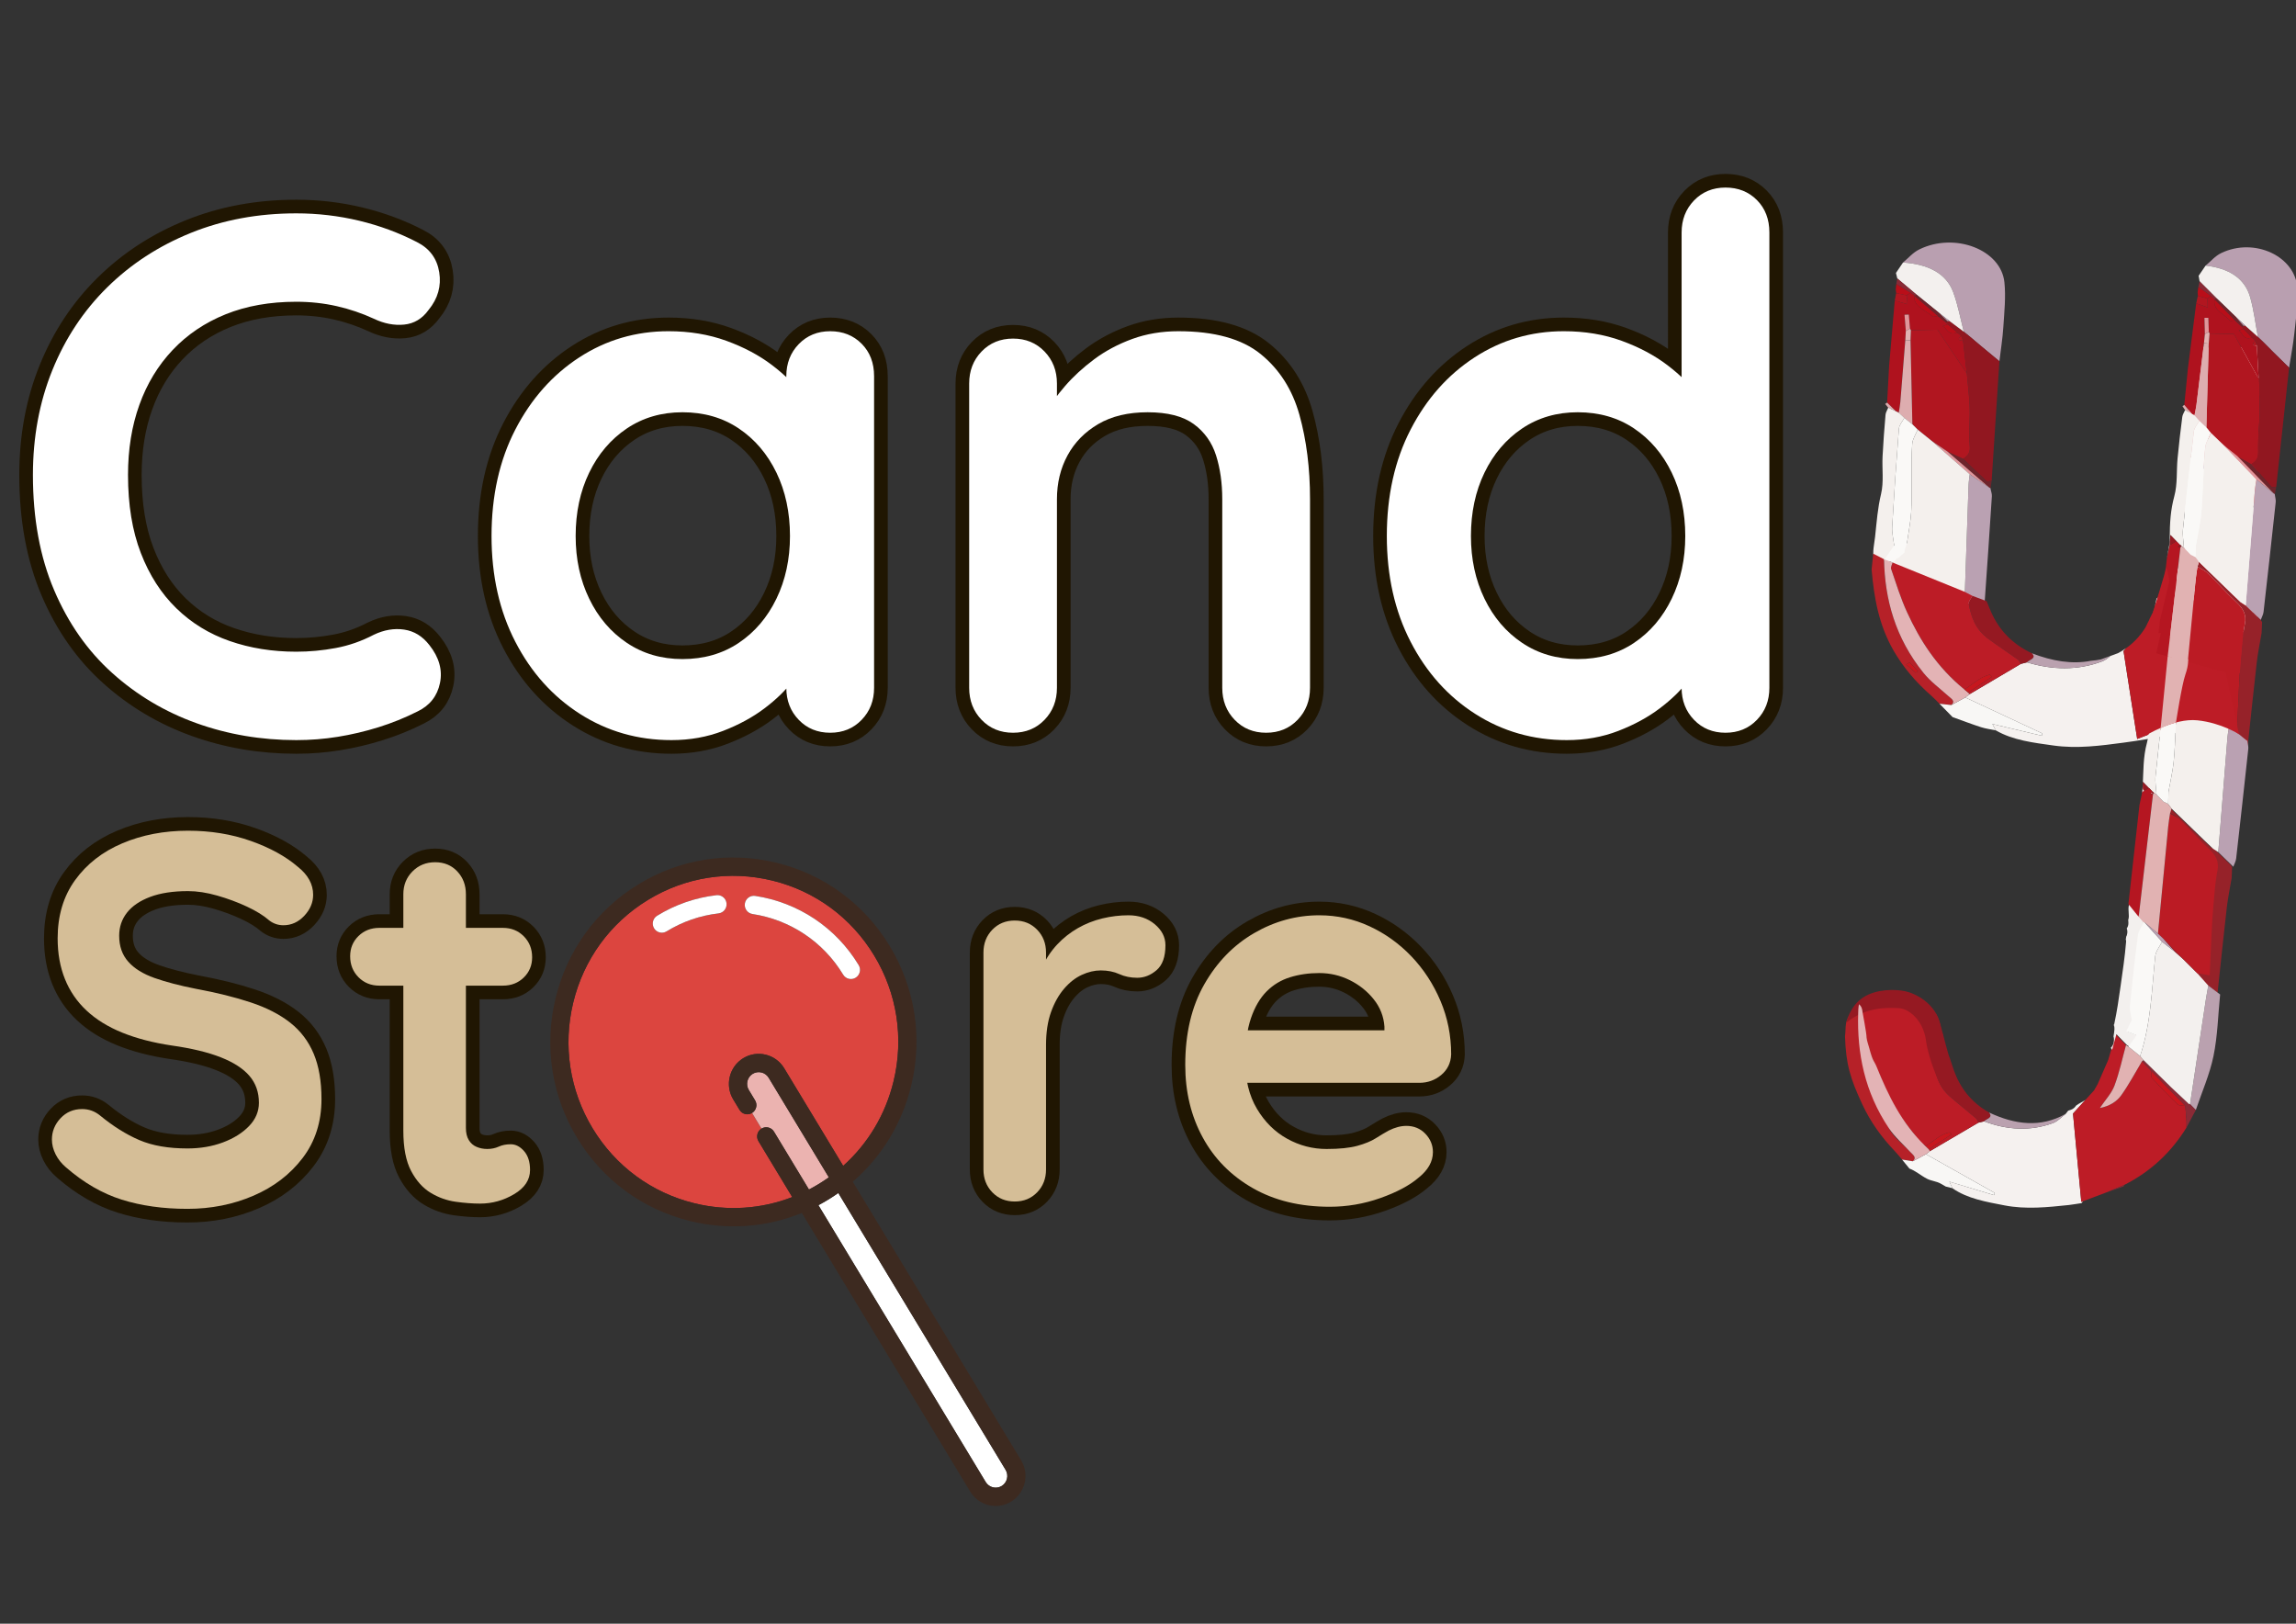 <?xml version="1.0" encoding="utf-8"?>
<!-- Generator: Adobe Illustrator 17.0.0, SVG Export Plug-In . SVG Version: 6.00 Build 0)  -->
<!DOCTYPE svg PUBLIC "-//W3C//DTD SVG 1.1//EN" "http://www.w3.org/Graphics/SVG/1.1/DTD/svg11.dtd">
<svg version="1.1" id="Слой_1" xmlns="http://www.w3.org/2000/svg" xmlns:xlink="http://www.w3.org/1999/xlink" x="0px" y="0px"
	 width="841.89px" height="595.28px" viewBox="0 0 841.89 595.28" enable-background="new 0 0 841.89 595.28" xml:space="preserve">
<rect x="0" y="0" width="841.89" height="595.28" fill="#333333" stroke="none"/>
<g>
	<g>
		<g>
			<g>
				<path fill="#FFFFFF" d="M68.744,443.183c-8.923,0-16.954-1.126-24.09-3.37c-7.14-2.244-13.957-6.191-20.458-11.841
					c-1.658-1.411-2.934-3.015-3.824-4.813c-0.893-1.796-1.338-3.592-1.338-5.391c0-2.952,1.052-5.551,3.155-7.798
					c2.103-2.245,4.747-3.37,7.935-3.37c2.42,0,4.589,0.771,6.5,2.311c4.843,3.98,9.655,6.998,14.435,9.05
					c4.78,2.055,10.674,3.08,17.686,3.08c4.714,0,9.048-0.737,13.001-2.214c3.949-1.475,7.137-3.466,9.56-5.969
					c2.42-2.503,3.632-5.358,3.632-8.568c0-3.851-1.147-7.124-3.441-9.819c-2.294-2.695-5.801-4.973-10.516-6.835
					c-4.717-1.859-10.707-3.303-17.972-4.332c-6.883-1.026-12.938-2.6-18.164-4.717c-5.228-2.118-9.592-4.813-13.097-8.087
					c-3.507-3.273-6.151-7.124-7.934-11.553c-1.787-4.428-2.677-9.401-2.677-14.922c0-8.342,2.133-15.466,6.405-21.371
					c4.269-5.902,10.038-10.397,17.303-13.478c7.266-3.081,15.295-4.621,24.09-4.621c8.284,0,15.965,1.251,23.039,3.754
					c7.074,2.503,12.84,5.681,17.303,9.531c3.695,2.954,5.544,6.354,5.544,10.204c0,2.825-1.084,5.392-3.25,7.702
					c-2.168,2.31-4.717,3.465-7.647,3.465c-1.912,0-3.633-0.577-5.162-1.732c-2.041-1.796-4.78-3.496-8.221-5.103
					c-3.442-1.604-7.074-2.951-10.898-4.043c-3.824-1.089-7.394-1.637-10.707-1.637c-5.482,0-10.104,0.707-13.861,2.118
					c-3.761,1.414-6.596,3.339-8.508,5.776c-1.912,2.439-2.868,5.265-2.868,8.472c0,3.851,1.114,7.027,3.346,9.53
					c2.229,2.503,5.449,4.494,9.655,5.969c4.206,1.478,9.24,2.792,15.104,3.947c7.647,1.414,14.369,3.08,20.17,5.006
					c5.799,1.925,10.611,4.398,14.435,7.413c3.824,3.017,6.692,6.805,8.604,11.359c1.912,4.558,2.868,10.108,2.868,16.654
					c0,8.346-2.294,15.532-6.883,21.564c-4.589,6.035-10.611,10.656-18.068,13.863S77.41,443.183,68.744,443.183z"/>
				<path fill="#FFFFFF" d="M139.1,340.174h45.313c3.059,0,5.607,1.029,7.648,3.081c2.037,2.055,3.059,4.621,3.059,7.701
					c0,2.954-1.021,5.424-3.059,7.413c-2.041,1.991-4.589,2.984-7.648,2.984H139.1c-3.059,0-5.61-1.026-7.648-3.081
					c-2.04-2.052-3.059-4.621-3.059-7.701c0-2.951,1.019-5.421,3.059-7.413C133.489,341.17,136.041,340.174,139.1,340.174z
					 M159.557,316.106c3.313,0,6.022,1.125,8.125,3.37c2.104,2.247,3.155,5.039,3.155,8.375v85.68c0,1.799,0.35,3.273,1.052,4.429
					c0.699,1.155,1.655,1.991,2.868,2.503c1.21,0.515,2.516,0.77,3.919,0.77c1.53,0,2.931-0.288,4.207-0.866
					c1.272-0.577,2.739-0.866,4.397-0.866c1.784,0,3.409,0.836,4.875,2.503c1.464,1.67,2.199,3.98,2.199,6.932
					c0,3.595-1.945,6.546-5.831,8.856c-3.89,2.311-8.063,3.466-12.523,3.466c-2.677,0-5.64-0.223-8.89-0.674
					c-3.25-0.448-6.31-1.54-9.177-3.273c-2.868-1.732-5.258-4.396-7.17-7.99c-1.912-3.592-2.868-8.535-2.868-14.825v-86.643
					c0-3.336,1.114-6.128,3.346-8.375C153.469,317.231,156.241,316.106,159.557,316.106z"/>
			</g>
			<g>
				<path fill="none" stroke="#201602" stroke-width="10" d="M68.744,443.183c-8.923,0-16.954-1.126-24.09-3.37
					c-7.14-2.244-13.957-6.191-20.458-11.841c-1.658-1.411-2.934-3.015-3.824-4.813c-0.893-1.796-1.338-3.592-1.338-5.391
					c0-2.952,1.052-5.551,3.155-7.798c2.103-2.245,4.747-3.37,7.935-3.37c2.42,0,4.589,0.771,6.5,2.311
					c4.843,3.98,9.655,6.998,14.435,9.05c4.78,2.055,10.674,3.08,17.686,3.08c4.714,0,9.048-0.737,13.001-2.214
					c3.949-1.475,7.137-3.466,9.56-5.969c2.42-2.503,3.632-5.358,3.632-8.568c0-3.851-1.147-7.124-3.441-9.819
					c-2.294-2.695-5.801-4.973-10.516-6.835c-4.717-1.859-10.707-3.303-17.972-4.332c-6.883-1.026-12.938-2.6-18.164-4.717
					c-5.228-2.118-9.592-4.813-13.097-8.087c-3.507-3.273-6.151-7.124-7.934-11.553c-1.787-4.428-2.677-9.401-2.677-14.922
					c0-8.342,2.133-15.466,6.405-21.371c4.269-5.902,10.038-10.397,17.303-13.478c7.266-3.081,15.295-4.621,24.09-4.621
					c8.284,0,15.965,1.251,23.039,3.754c7.074,2.503,12.84,5.681,17.303,9.531c3.695,2.954,5.544,6.354,5.544,10.204
					c0,2.825-1.084,5.392-3.25,7.702c-2.168,2.31-4.717,3.465-7.647,3.465c-1.912,0-3.633-0.577-5.162-1.732
					c-2.041-1.796-4.78-3.496-8.221-5.103c-3.442-1.604-7.074-2.951-10.898-4.043c-3.824-1.089-7.394-1.637-10.707-1.637
					c-5.482,0-10.104,0.707-13.861,2.118c-3.761,1.414-6.596,3.339-8.508,5.776c-1.912,2.439-2.868,5.265-2.868,8.472
					c0,3.851,1.114,7.027,3.346,9.53c2.229,2.503,5.449,4.494,9.655,5.969c4.206,1.478,9.24,2.792,15.104,3.947
					c7.647,1.414,14.369,3.08,20.17,5.006c5.799,1.925,10.611,4.398,14.435,7.413c3.824,3.017,6.692,6.805,8.604,11.359
					c1.912,4.558,2.868,10.108,2.868,16.654c0,8.346-2.294,15.532-6.883,21.564c-4.589,6.035-10.611,10.656-18.068,13.863
					S77.41,443.183,68.744,443.183z"/>
				<path fill="none" stroke="#201602" stroke-width="10" d="M139.1,340.174h45.313c3.059,0,5.607,1.029,7.648,3.081
					c2.037,2.055,3.059,4.621,3.059,7.701c0,2.954-1.021,5.424-3.059,7.413c-2.041,1.991-4.589,2.984-7.648,2.984H139.1
					c-3.059,0-5.61-1.026-7.648-3.081c-2.04-2.052-3.059-4.621-3.059-7.701c0-2.951,1.019-5.421,3.059-7.413
					C133.489,341.17,136.041,340.174,139.1,340.174z M159.557,316.106c3.313,0,6.022,1.125,8.125,3.37
					c2.104,2.247,3.155,5.039,3.155,8.375v85.68c0,1.799,0.35,3.273,1.052,4.429c0.699,1.155,1.655,1.991,2.868,2.503
					c1.21,0.515,2.516,0.77,3.919,0.77c1.53,0,2.931-0.288,4.207-0.866c1.272-0.577,2.739-0.866,4.397-0.866
					c1.784,0,3.409,0.836,4.875,2.503c1.464,1.67,2.199,3.98,2.199,6.932c0,3.595-1.945,6.546-5.831,8.856
					c-3.89,2.311-8.063,3.466-12.523,3.466c-2.677,0-5.64-0.223-8.89-0.674c-3.25-0.448-6.31-1.54-9.177-3.273
					c-2.868-1.732-5.258-4.396-7.17-7.99c-1.912-3.592-2.868-8.535-2.868-14.825v-86.643c0-3.336,1.114-6.128,3.346-8.375
					C153.469,317.231,156.241,316.106,159.557,316.106z"/>
			</g>
			<g>
				<path fill="#D5BE97" d="M68.744,443.183c-8.923,0-16.954-1.126-24.09-3.37c-7.14-2.244-13.957-6.191-20.458-11.841
					c-1.658-1.411-2.934-3.015-3.824-4.813c-0.893-1.796-1.338-3.592-1.338-5.391c0-2.952,1.052-5.551,3.155-7.798
					c2.103-2.245,4.747-3.37,7.935-3.37c2.42,0,4.589,0.771,6.5,2.311c4.843,3.98,9.655,6.998,14.435,9.05
					c4.78,2.055,10.674,3.08,17.686,3.08c4.714,0,9.048-0.737,13.001-2.214c3.949-1.475,7.137-3.466,9.56-5.969
					c2.42-2.503,3.632-5.358,3.632-8.568c0-3.851-1.147-7.124-3.441-9.819c-2.294-2.695-5.801-4.973-10.516-6.835
					c-4.717-1.859-10.707-3.303-17.972-4.332c-6.883-1.026-12.938-2.6-18.164-4.717c-5.228-2.118-9.592-4.813-13.097-8.087
					c-3.507-3.273-6.151-7.124-7.934-11.553c-1.787-4.428-2.677-9.401-2.677-14.922c0-8.342,2.133-15.466,6.405-21.371
					c4.269-5.902,10.038-10.397,17.303-13.478c7.266-3.081,15.295-4.621,24.09-4.621c8.284,0,15.965,1.251,23.039,3.754
					c7.074,2.503,12.84,5.681,17.303,9.531c3.695,2.954,5.544,6.354,5.544,10.204c0,2.825-1.084,5.392-3.25,7.702
					c-2.168,2.31-4.717,3.465-7.647,3.465c-1.912,0-3.633-0.577-5.162-1.732c-2.041-1.796-4.78-3.496-8.221-5.103
					c-3.442-1.604-7.074-2.951-10.898-4.043c-3.824-1.089-7.394-1.637-10.707-1.637c-5.482,0-10.104,0.707-13.861,2.118
					c-3.761,1.414-6.596,3.339-8.508,5.776c-1.912,2.439-2.868,5.265-2.868,8.472c0,3.851,1.114,7.027,3.346,9.53
					c2.229,2.503,5.449,4.494,9.655,5.969c4.206,1.478,9.24,2.792,15.104,3.947c7.647,1.414,14.369,3.08,20.17,5.006
					c5.799,1.925,10.611,4.398,14.435,7.413c3.824,3.017,6.692,6.805,8.604,11.359c1.912,4.558,2.868,10.108,2.868,16.654
					c0,8.346-2.294,15.532-6.883,21.564c-4.589,6.035-10.611,10.656-18.068,13.863S77.41,443.183,68.744,443.183z"/>
				<path fill="#D5BE97" d="M139.1,340.174h45.313c3.059,0,5.607,1.029,7.648,3.081c2.037,2.055,3.059,4.621,3.059,7.701
					c0,2.954-1.021,5.424-3.059,7.413c-2.041,1.991-4.589,2.984-7.648,2.984H139.1c-3.059,0-5.61-1.026-7.648-3.081
					c-2.04-2.052-3.059-4.621-3.059-7.701c0-2.951,1.019-5.421,3.059-7.413C133.489,341.17,136.041,340.174,139.1,340.174z
					 M159.557,316.106c3.313,0,6.022,1.125,8.125,3.37c2.104,2.247,3.155,5.039,3.155,8.375v85.68c0,1.799,0.35,3.273,1.052,4.429
					c0.699,1.155,1.655,1.991,2.868,2.503c1.21,0.515,2.516,0.77,3.919,0.77c1.53,0,2.931-0.288,4.207-0.866
					c1.272-0.577,2.739-0.866,4.397-0.866c1.784,0,3.409,0.836,4.875,2.503c1.464,1.67,2.199,3.98,2.199,6.932
					c0,3.595-1.945,6.546-5.831,8.856c-3.89,2.311-8.063,3.466-12.523,3.466c-2.677,0-5.64-0.223-8.89-0.674
					c-3.25-0.448-6.31-1.54-9.177-3.273c-2.868-1.732-5.258-4.396-7.17-7.99c-1.912-3.592-2.868-8.535-2.868-14.825v-86.643
					c0-3.336,1.114-6.128,3.346-8.375C153.469,317.231,156.241,316.106,159.557,316.106z"/>
			</g>
		</g>
		<g>
			<path fill="#FFFFFF" d="M361.442,543.342c1.223,2.025,3.855,2.669,5.865,1.437c2.01-1.233,2.65-3.882,1.427-5.906
				l-61.348-101.502c-1.163,0.817-2.353,1.604-3.574,2.353s-2.462,1.451-3.717,2.116L361.442,543.342z"/>
			<path fill="#DC453F" d="M210.18,367.599c-3.817,15.8-1.295,32.15,7.1,46.04c8.394,13.89,21.658,23.656,37.347,27.5
				c12.087,2.961,24.498,2.13,35.867-2.272l-12.386-20.493c-0.957-1.583-0.458-3.648,1.114-4.612l-3.465-5.733
				c-1.572,0.963-3.622,0.461-4.58-1.122l-2.31-3.822c-3.134-5.186-1.495-11.973,3.655-15.13c5.15-3.156,11.889-1.505,15.024,3.681
				l21.627,35.782c9.105-8.147,15.539-18.867,18.48-31.039c3.817-15.8,1.296-32.151-7.1-46.04
				c-8.394-13.89-21.658-23.656-37.348-27.5c-15.689-3.844-31.925-1.305-45.718,7.15C223.695,338.443,213.998,351.8,210.18,367.599z
				 M276.916,328.454c15.823,2.409,29.654,11.658,37.944,25.375c0.957,1.583,0.458,3.648-1.114,4.612
				c-0.786,0.482-1.692,0.597-2.52,0.394c-0.829-0.203-1.581-0.724-2.059-1.516c-7.261-12.014-19.38-20.116-33.247-22.228
				c-1.817-0.281-3.072-1.987-2.797-3.82C273.398,329.438,275.097,328.177,276.916,328.454z M240.954,335.723
				c6.691-4.101,14.011-6.634,21.756-7.529c1.828-0.211,3.481,1.11,3.691,2.952c0.21,1.842-1.102,3.505-2.931,3.717
				c-6.78,0.783-13.19,3.002-19.051,6.594c-0.786,0.482-1.692,0.597-2.52,0.394c-0.829-0.203-1.581-0.724-2.059-1.516
				C238.883,338.751,239.381,336.686,240.954,335.723z"/>
			<path fill="#EBB3B0" d="M279.224,413.764c1.572-0.963,3.622-0.461,4.58,1.122l12.82,21.211c1.259-0.656,2.501-1.356,3.724-2.106
				c1.222-0.749,2.411-1.539,3.568-2.363l-22.061-36.5c-1.223-2.025-3.855-2.669-5.864-1.437c-2.01,1.233-2.65,3.882-1.427,5.906
				l2.31,3.822c0.957,1.583,0.458,3.648-1.114,4.612L279.224,413.764z"/>
			<path fill="#FFFFFF" d="M240.954,335.723c-1.573,0.963-2.071,3.028-1.114,4.611c0.479,0.792,1.231,1.313,2.059,1.516
				c0.829,0.203,1.734,0.088,2.52-0.394c5.861-3.592,12.271-5.811,19.051-6.594c1.828-0.212,3.141-1.876,2.931-3.717
				c-0.21-1.841-1.863-3.163-3.691-2.952C254.965,329.089,247.645,331.622,240.954,335.723z"/>
			<path fill="#FFFFFF" d="M273.123,331.27c-0.275,1.833,0.98,3.54,2.797,3.82c13.867,2.112,25.986,10.214,33.247,22.228
				c0.479,0.792,1.231,1.313,2.059,1.516c0.829,0.203,1.734,0.088,2.52-0.394c1.572-0.964,2.071-3.028,1.114-4.612
				c-8.29-13.716-22.121-22.966-37.944-25.375C275.097,328.177,273.398,329.438,273.123,331.27z"/>
			<path fill="#3D2A20" d="M203.704,366.014c-4.238,17.542-1.438,35.695,7.883,51.117c9.321,15.421,24.046,26.264,41.466,30.531
				c13.824,3.387,28.03,2.306,40.959-2.975l61.736,102.145c1.567,2.593,4.036,4.302,6.756,4.968c2.72,0.666,5.692,0.29,8.267-1.288
				c5.15-3.157,6.789-9.944,3.655-15.13l-61.735-102.146c10.597-9.14,18.076-21.35,21.439-35.271
				c4.238-17.542,1.438-35.696-7.883-51.117c-9.321-15.421-24.047-26.264-41.466-30.532c-17.419-4.268-35.446-1.449-50.759,7.938
				S207.942,348.472,203.704,366.014z M217.281,413.64c-8.396-13.89-10.917-30.24-7.1-46.04c3.817-15.8,13.515-29.157,27.308-37.611
				c13.792-8.455,30.029-10.993,45.718-7.15c15.69,3.844,28.953,13.61,37.348,27.5c8.395,13.889,10.917,30.24,7.1,46.04
				c-2.94,12.172-9.375,22.891-18.48,31.039l-21.627-35.782c-3.135-5.185-9.874-6.836-15.024-3.681
				c-5.15,3.157-6.79,9.944-3.655,15.13l2.31,3.822c0.957,1.583,3.007,2.085,4.58,1.122c1.572-0.964,2.071-3.028,1.114-4.612
				l-2.31-3.822c-1.224-2.024-0.584-4.674,1.427-5.906c2.01-1.232,4.641-0.588,5.864,1.437l22.061,36.5
				c-1.157,0.825-2.345,1.614-3.568,2.363s-2.465,1.45-3.724,2.106l-12.82-21.211c-0.957-1.583-3.007-2.085-4.58-1.122
				c-1.572,0.964-2.071,3.028-1.114,4.612l12.386,20.493c-11.369,4.402-23.78,5.233-35.867,2.272
				C238.939,437.296,225.675,427.53,217.281,413.64z M361.441,543.342L300.095,441.84c1.254-0.665,2.495-1.367,3.717-2.116
				s2.411-1.536,3.574-2.353l61.347,101.502c1.224,2.024,0.584,4.674-1.427,5.906C365.297,546.011,362.665,545.367,361.441,543.342z
				"/>
		</g>
		<g>
			<g>
				<path fill="#FFFFFF" d="M372.083,440.491c-3.316,0-6.055-1.122-8.221-3.369c-2.169-2.244-3.25-5.036-3.25-8.376v-79.519
					c0-3.336,1.081-6.128,3.25-8.375c2.166-2.244,4.905-3.369,8.221-3.369c3.313,0,6.053,1.125,8.221,3.369
					c2.166,2.247,3.25,5.039,3.25,8.375v18.099l-1.338-12.899c1.401-3.081,3.217-5.807,5.449-8.184
					c2.229-2.373,4.747-4.362,7.552-5.969c2.802-1.604,5.799-2.791,8.986-3.562c3.185-0.771,6.372-1.155,9.56-1.155
					c3.824,0,7.041,1.092,9.655,3.273c2.611,2.184,3.92,4.75,3.92,7.701c0,4.236-1.084,7.286-3.25,9.146
					c-2.169,1.862-4.526,2.792-7.075,2.792c-2.423,0-4.622-0.448-6.596-1.348c-1.978-0.896-4.239-1.348-6.787-1.348
					c-2.294,0-4.622,0.547-6.979,1.637c-2.36,1.092-4.526,2.791-6.5,5.102c-1.978,2.311-3.57,5.169-4.78,8.568
					c-1.213,3.402-1.816,7.413-1.816,12.033v45.632c0,3.34-1.084,6.132-3.25,8.376C378.136,439.369,375.396,440.491,372.083,440.491
					z"/>
				<path fill="#FFFFFF" d="M487.564,442.417c-10.836,0-20.237-2.277-28.201-6.836c-7.968-4.555-14.086-10.749-18.354-18.579
					c-4.272-7.828-6.405-16.686-6.405-26.57c0-11.553,2.324-21.402,6.979-29.556c4.651-8.149,10.737-14.407,18.259-18.772
					c7.52-4.361,15.487-6.546,23.899-6.546c6.5,0,12.648,1.348,18.45,4.043c5.798,2.696,10.928,6.388,15.391,11.071
					c4.46,4.688,7.997,10.108,10.611,16.27c2.611,6.161,3.919,12.708,3.919,19.639c-0.128,3.081-1.338,5.584-3.632,7.51
					c-2.295,1.925-4.972,2.888-8.03,2.888h-73.035l-5.736-19.254h70.168l-4.206,3.851v-5.198c-0.258-3.722-1.563-7.058-3.92-10.012
					c-2.36-2.952-5.291-5.295-8.795-7.028c-3.507-1.732-7.235-2.599-11.185-2.599c-3.824,0-7.394,0.514-10.707,1.54
					c-3.315,1.028-6.184,2.762-8.604,5.198c-2.423,2.44-4.335,5.713-5.735,9.819c-1.404,4.109-2.104,9.309-2.104,15.596
					c0,6.932,1.434,12.804,4.302,17.617s6.563,8.472,11.089,10.975c4.523,2.504,9.336,3.755,14.436,3.755
					c4.714,0,8.475-0.385,11.28-1.155c2.802-0.771,5.066-1.699,6.787-2.792c1.721-1.089,3.28-2.021,4.685-2.792
					c2.294-1.155,4.46-1.732,6.5-1.732c2.803,0,5.13,0.963,6.979,2.888c1.847,1.926,2.772,4.173,2.772,6.739
					c0,3.466-1.786,6.612-5.354,9.435c-3.315,2.825-7.967,5.295-13.957,7.412C500.117,441.357,493.937,442.417,487.564,442.417z"/>
			</g>
			<g>
				<path fill="none" stroke="#201602" stroke-width="10" d="M372.083,440.491c-3.316,0-6.055-1.122-8.221-3.369
					c-2.169-2.244-3.25-5.036-3.25-8.376v-79.519c0-3.336,1.081-6.128,3.25-8.375c2.166-2.244,4.905-3.369,8.221-3.369
					c3.313,0,6.053,1.125,8.221,3.369c2.166,2.247,3.25,5.039,3.25,8.375v18.099l-1.338-12.899c1.401-3.081,3.217-5.807,5.449-8.184
					c2.229-2.373,4.747-4.362,7.552-5.969c2.802-1.604,5.799-2.791,8.986-3.562c3.185-0.771,6.372-1.155,9.56-1.155
					c3.824,0,7.041,1.092,9.655,3.273c2.611,2.184,3.92,4.75,3.92,7.701c0,4.236-1.084,7.286-3.25,9.146
					c-2.169,1.862-4.526,2.792-7.075,2.792c-2.423,0-4.622-0.448-6.596-1.348c-1.978-0.896-4.239-1.348-6.787-1.348
					c-2.294,0-4.622,0.547-6.979,1.637c-2.36,1.092-4.526,2.791-6.5,5.102c-1.978,2.311-3.57,5.169-4.78,8.568
					c-1.213,3.402-1.816,7.413-1.816,12.033v45.632c0,3.34-1.084,6.132-3.25,8.376C378.136,439.369,375.396,440.491,372.083,440.491
					z"/>
				<path fill="none" stroke="#201602" stroke-width="10" d="M487.564,442.417c-10.836,0-20.237-2.277-28.201-6.836
					c-7.968-4.555-14.086-10.749-18.354-18.579c-4.272-7.828-6.405-16.686-6.405-26.57c0-11.553,2.324-21.402,6.979-29.556
					c4.651-8.149,10.737-14.407,18.259-18.772c7.52-4.361,15.487-6.546,23.899-6.546c6.5,0,12.648,1.348,18.45,4.043
					c5.798,2.696,10.928,6.388,15.391,11.071c4.46,4.688,7.997,10.108,10.611,16.27c2.611,6.161,3.919,12.708,3.919,19.639
					c-0.128,3.081-1.338,5.584-3.632,7.51c-2.295,1.925-4.972,2.888-8.03,2.888h-73.035l-5.736-19.254h70.168l-4.206,3.851v-5.198
					c-0.258-3.722-1.563-7.058-3.92-10.012c-2.36-2.952-5.291-5.295-8.795-7.028c-3.507-1.732-7.235-2.599-11.185-2.599
					c-3.824,0-7.394,0.514-10.707,1.54c-3.315,1.028-6.184,2.762-8.604,5.198c-2.423,2.44-4.335,5.713-5.735,9.819
					c-1.404,4.109-2.104,9.309-2.104,15.596c0,6.932,1.434,12.804,4.302,17.617s6.563,8.472,11.089,10.975
					c4.523,2.504,9.336,3.755,14.436,3.755c4.714,0,8.475-0.385,11.28-1.155c2.802-0.771,5.066-1.699,6.787-2.792
					c1.721-1.089,3.28-2.021,4.685-2.792c2.294-1.155,4.46-1.732,6.5-1.732c2.803,0,5.13,0.963,6.979,2.888
					c1.847,1.926,2.772,4.173,2.772,6.739c0,3.466-1.786,6.612-5.354,9.435c-3.315,2.825-7.967,5.295-13.957,7.412
					C500.117,441.357,493.937,442.417,487.564,442.417z"/>
			</g>
			<g>
				<path fill="#D5BE97" d="M372.083,440.491c-3.316,0-6.055-1.122-8.221-3.369c-2.169-2.244-3.25-5.036-3.25-8.376v-79.519
					c0-3.336,1.081-6.128,3.25-8.375c2.166-2.244,4.905-3.369,8.221-3.369c3.313,0,6.053,1.125,8.221,3.369
					c2.166,2.247,3.25,5.039,3.25,8.375v18.099l-1.338-12.899c1.401-3.081,3.217-5.807,5.449-8.184
					c2.229-2.373,4.747-4.362,7.552-5.969c2.802-1.604,5.799-2.791,8.986-3.562c3.185-0.771,6.372-1.155,9.56-1.155
					c3.824,0,7.041,1.092,9.655,3.273c2.611,2.184,3.92,4.75,3.92,7.701c0,4.236-1.084,7.286-3.25,9.146
					c-2.169,1.862-4.526,2.792-7.075,2.792c-2.423,0-4.622-0.448-6.596-1.348c-1.978-0.896-4.239-1.348-6.787-1.348
					c-2.294,0-4.622,0.547-6.979,1.637c-2.36,1.092-4.526,2.791-6.5,5.102c-1.978,2.311-3.57,5.169-4.78,8.568
					c-1.213,3.402-1.816,7.413-1.816,12.033v45.632c0,3.34-1.084,6.132-3.25,8.376C378.136,439.369,375.396,440.491,372.083,440.491
					z"/>
				<path fill="#D5BE97" d="M487.564,442.417c-10.836,0-20.237-2.277-28.201-6.836c-7.968-4.555-14.086-10.749-18.354-18.579
					c-4.272-7.828-6.405-16.686-6.405-26.57c0-11.553,2.324-21.402,6.979-29.556c4.651-8.149,10.737-14.407,18.259-18.772
					c7.52-4.361,15.487-6.546,23.899-6.546c6.5,0,12.648,1.348,18.45,4.043c5.798,2.696,10.928,6.388,15.391,11.071
					c4.46,4.688,7.997,10.108,10.611,16.27c2.611,6.161,3.919,12.708,3.919,19.639c-0.128,3.081-1.338,5.584-3.632,7.51
					c-2.295,1.925-4.972,2.888-8.03,2.888h-73.035l-5.736-19.254h70.168l-4.206,3.851v-5.198c-0.258-3.722-1.563-7.058-3.92-10.012
					c-2.36-2.952-5.291-5.295-8.795-7.028c-3.507-1.732-7.235-2.599-11.185-2.599c-3.824,0-7.394,0.514-10.707,1.54
					c-3.315,1.028-6.184,2.762-8.604,5.198c-2.423,2.44-4.335,5.713-5.735,9.819c-1.404,4.109-2.104,9.309-2.104,15.596
					c0,6.932,1.434,12.804,4.302,17.617s6.563,8.472,11.089,10.975c4.523,2.504,9.336,3.755,14.436,3.755
					c4.714,0,8.475-0.385,11.28-1.155c2.802-0.771,5.066-1.699,6.787-2.792c1.721-1.089,3.28-2.021,4.685-2.792
					c2.294-1.155,4.46-1.732,6.5-1.732c2.803,0,5.13,0.963,6.979,2.888c1.847,1.926,2.772,4.173,2.772,6.739
					c0,3.466-1.786,6.612-5.354,9.435c-3.315,2.825-7.967,5.295-13.957,7.412C500.117,441.357,493.937,442.417,487.564,442.417z"/>
			</g>
		</g>
	</g>
	<g>
		<g>
			<path fill="#C7171E" d="M701.786,416.709c1.114,0.936,2.227,1.873,3.34,2.809c0.27-0.178,0.54-0.357,0.811-0.535
				c-1.018-1.019-2.037-2.038-3.055-3.056C702.516,416.188,702.151,416.448,701.786,416.709"/>
			<path fill="#B54C59" d="M692.435,379.291l1.579-0.914c0,0-0.186-2.48-1.657-3.024
				C692.358,375.353,692.039,376.829,692.435,379.291"/>
			<path fill="#B99FB0" d="M733.137,132.446c0.497-4.205,1.178-8.398,1.445-12.616c0.344-5.437,0.949-10.914,0.389-16.337
				c-1.235-11.966-18.176-18.447-31.197-12.063c-2.376,1.164-4.003,3.184-5.976,4.808c9.17,0.621,15.841,3.954,18.399,10.867
				c1.759,4.754,2.627,9.679,3.892,14.527c0.704,0.562,1.408,1.123,2.112,1.685c1.422,1.2,2.844,2.4,4.266,3.599
				C728.691,128.761,730.914,130.604,733.137,132.446"/>
			<path fill="#911720" d="M733.137,132.446c-2.223-1.843-4.447-3.685-6.669-5.528c-1.422-1.2-2.844-2.399-4.266-3.599
				c-0.704-0.562-1.408-1.123-2.112-1.685c-1.778-1.331-3.556-2.662-5.334-3.993c-0.202,0.114-0.427,0.144-0.674,0.087
				c-0.16,0.159-0.356,0.288-0.587,0.386c0.219,0.26,0.438,0.52,0.657,0.78c1.179,1.016,2.357,2.031,3.536,3.046
				c0.479,0.409,0.959,0.818,1.439,1.228c0.227,0.577,0.454,1.154,0.681,1.73c0.461,4.007,0.921,8.013,1.382,12.019
				c0.366,4.245,0.913,8.491,1.05,12.736c0.15,4.607-0.457,9.225,0.017,13.811c0.226,2.186-0.439,3.524-2.449,4.725
				c2.857,2.759,5.687,5.535,8.626,8.244c0.215,0.199,1.22-0.089,1.858-0.15C731.239,161.67,732.189,147.058,733.137,132.446"/>
			<path fill="#AF121E" d="M719.127,123.167c-0.48-0.409-0.959-0.818-1.439-1.228c-3.379,1.152-3.562-1.307-5.377-2.383
				c0.952-0.343,1.397-0.504,1.841-0.664c-0.219-0.26-0.438-0.52-0.657-0.78c-0.98-0.757-1.959-1.515-2.939-2.272
				c-0.636,0.098-1.67,0.43-1.849,0.259c-2.489-2.393-7.35-3.651-6.656-7.594l0.15-0.05c-0.538-0.388-1.076-0.777-1.614-1.165
				c-0.481,0.326-0.961,0.653-1.442,0.98c0.102,1.14,0.205,2.279,0.294,3.264c-1.513-0.434-3.094-0.886-4.676-1.34
				c-0.688,7.975-1.375,15.95-2.063,23.924c-0.246,4.493-0.492,8.987-0.738,13.48c1.089,1.074,2.177,2.148,3.265,3.221
				c0.331,0.163,0.663,0.325,0.995,0.488c0.199-1.303,0.475-2.601,0.583-3.91c0.631-7.569,1.223-15.141,1.828-22.711
				c0.06-1.116,0.119-2.231,0.179-3.347c-0.16-1.984-0.32-3.967-0.481-5.951c0.524-0.021,1.048-0.043,1.571-0.065
				c0.151,1.724,0.303,3.447,0.454,5.171c0.113,0.194,0.224,0.388,0.333,0.583c3.668-0.075,7.336-0.15,9.723-0.199
				c4.057,6.039,7.415,11.038,10.773,16.036c-0.46-4.006-0.921-8.013-1.382-12.019C717.364,124.777,718.274,123.966,719.127,123.167
				"/>
			<path fill="#F3F0EE" d="M714.756,117.641c1.778,1.331,3.556,2.662,5.333,3.993c-1.266-4.849-2.133-9.773-3.892-14.527
				c-2.558-6.914-9.228-10.246-18.399-10.868c-0.866,1.28-1.732,2.559-2.597,3.839v-0.003c0.166,0.674,0.333,1.347,0.5,2.021
				c2.362,1.984,4.723,3.969,7.085,5.953c2.695,2.182,5.39,4.365,8.085,6.547C712.166,115.611,713.461,116.626,714.756,117.641"/>
			<path fill="#6E242B" d="M730.291,176.282c-0.638,0.062-1.642,0.349-1.857,0.15c-2.939-2.708-5.769-5.485-8.626-8.244
				c-1.889-0.872-3.778-1.745-5.666-2.618c5.123,4.426,10.247,8.851,15.37,13.277l0.323,0.1l0.012,0.263
				C729.994,178.234,730.143,177.258,730.291,176.282"/>
			<path fill="#B11620" d="M694.765,110.195c1.581,0.453,3.163,0.906,4.675,1.34c-0.088-0.985-0.191-2.124-0.294-3.264
				c-1.289-0.264-2.578-0.528-3.867-0.792C695.108,108.384,694.936,109.29,694.765,110.195"/>
			<path fill="#B90E19" d="M695.279,107.479c1.289,0.264,2.578,0.528,3.867,0.792c0.481-0.326,0.962-0.653,1.442-0.98
				c-1.754-1.064-3.509-2.129-5.263-3.194c-0.069,0.69-0.138,1.38-0.207,2.07c0.066,0.446,0.132,0.893,0.198,1.339L695.279,107.479z
				"/>
			<path fill="#8A2A36" d="M695.325,104.097c1.754,1.064,3.509,2.129,5.263,3.194c0.538,0.388,1.076,0.776,1.613,1.165
				c0.19-0.139,0.385-0.275,0.584-0.407c-2.362-1.984-4.723-3.968-7.085-5.953C695.575,102.763,695.45,103.43,695.325,104.097"/>
			<path fill="#DDADAF" d="M691.964,147.6c-0.241,0.159-0.478,0.321-0.712,0.486c0.363,0.453,0.725,0.906,1.088,1.359
				c0.963,0.458,1.926,0.917,2.889,1.375C694.141,149.747,693.053,148.674,691.964,147.6"/>
			<path fill="#B11620" d="M695.316,107.506c-0.066-0.447-0.132-0.893-0.198-1.34C695.184,106.613,695.25,107.059,695.316,107.506"
				/>
			<path fill="#BDA3B5" d="M722.202,123.319c1.422,1.2,2.844,2.399,4.266,3.599C725.046,125.719,723.624,124.519,722.202,123.319"/>
			<path fill="#B11620" d="M714.141,165.57c1.889,0.873,3.778,1.745,5.666,2.618c2.011-1.201,2.676-2.539,2.449-4.725
				c-0.474-4.586,0.132-9.205-0.017-13.811c-0.138-4.244-0.684-8.49-1.05-12.736c-3.359-4.999-6.717-9.997-10.774-16.037
				c-2.387,0.049-6.055,0.124-9.723,0.2c-0.049,1.229-0.098,2.457-0.146,3.686c0.225,10.271,0.451,20.541,0.677,30.811
				c0.638,0.636,1.276,1.271,1.915,1.907c1.702,1.373,3.404,2.746,5.106,4.119C710.21,162.925,712.176,164.248,714.141,165.57"/>
			<path fill="#6E242B" d="M702.786,108.049c-0.2,0.132-0.394,0.268-0.584,0.407l-0.15,0.05c2.834,2.445,5.669,4.89,8.504,7.336
				c0.98,0.757,1.959,1.515,2.94,2.272c0.231-0.097,0.426-0.226,0.586-0.385c-1.07-1.044-2.14-2.089-3.211-3.133
				C708.176,112.413,705.481,110.231,702.786,108.049"/>
			<path fill="#B90E19" d="M714.152,118.893c-0.445,0.16-0.889,0.321-1.841,0.664c1.815,1.075,1.998,3.535,5.377,2.383
				C716.51,120.924,715.331,119.909,714.152,118.893"/>
			<path fill="#B99FB0" d="M710.871,114.595c1.07,1.044,2.14,2.089,3.211,3.133c0.248,0.056,0.472,0.027,0.675-0.087
				C713.461,116.626,712.166,115.61,710.871,114.595"/>
			<path fill="#B11620" d="M719.127,123.167c-0.853,0.799-1.763,1.609,0.681,1.73C719.581,124.321,719.354,123.744,719.127,123.167"
				/>
			<path fill="#E0959A" d="M708.245,161.602c4.654,4.082,9.308,8.163,13.963,12.245c2.434,1.667,4.869,3.334,7.303,5.001
				c-5.123-4.426-10.247-8.851-15.37-13.277C712.176,164.248,710.211,162.925,708.245,161.602"/>
			<path fill="#DDADAF" d="M701.224,155.577c-0.226-10.271-0.452-20.541-0.677-30.811c-0.637-0.026-1.274-0.052-1.911-0.077
				c-0.605,7.571-1.196,15.142-1.827,22.711c-0.109,1.309-0.385,2.607-0.584,3.91c0.672,0.628,1.344,1.255,2.015,1.883
				C699.234,153.987,700.229,154.782,701.224,155.577"/>
			<path fill="#B90E19" d="M710.556,115.841c-2.835-2.445-5.669-4.89-8.504-7.336c-0.694,3.944,4.166,5.201,6.656,7.594
				C708.886,116.272,709.92,115.939,710.556,115.841"/>
			<path fill="#E0959A" d="M700.36,120.496c-0.151-1.724-0.303-3.447-0.454-5.171c-0.524,0.021-1.048,0.043-1.571,0.065
				c0.16,1.984,0.32,3.967,0.481,5.951C699.33,121.06,699.845,120.778,700.36,120.496"/>
			<path fill="#E1B2B2" d="M700.36,120.496c-0.515,0.282-1.03,0.563-1.545,0.845c-0.06,1.116-0.119,2.231-0.179,3.347
				c0.637,0.026,1.273,0.051,1.91,0.077c0.049-1.229,0.098-2.457,0.147-3.686C700.584,120.884,700.473,120.69,700.36,120.496"/>
			<path fill="#BAA1B2" d="M726.641,225.301c0.34-1.008,0.911-2,0.984-3.025c0.967-13.452,1.877-26.908,2.749-40.366
				c0.057-0.885-0.315-1.797-0.488-2.697l-0.012-0.262l-0.323-0.1c-2.434-1.667-4.869-3.334-7.303-5.001
				c-0.143,1.322-0.369,2.641-0.417,3.968c-0.508,14.117-0.987,28.236-1.475,42.354
				C722.452,221.882,724.546,223.592,726.641,225.301"/>
			<path fill="#F4F0ED" d="M696.265,151.313c-0.332-0.163-0.664-0.325-0.995-0.488c-0.963-0.458-1.926-0.917-2.889-1.375
				c-0.346,0.859-0.925,1.702-1,2.582c-0.437,5.098-0.837,10.201-1.09,15.31c-0.227,4.601,0.506,9.333-0.558,13.788
				c-1.256,5.259-1.562,9.961-2.187,15.69c-0.346,3.176-1.5,7.951,0.393,7.259c0.294-1.629,0.241,3.274,0.535,1.646
				c0.018-1.027,1.252,1.097,1.281-0.586c1.225,1.058,0.393-0.566,1.048,0c0.481,0.417,1.731-0.768,2.212-0.352l1.513-0.703
				l1.63-1.055c0.326,0.184-1.932-3.27-1.606-3.087c-0.262-2.252-0.859-4.523-0.73-6.753c0.697-12.018,1.516-24.03,2.467-36.032
				c0.107-1.358,1.302-2.642,1.993-3.96C697.608,152.568,696.937,151.941,696.265,151.313"/>
			<path fill="#F4F0ED" d="M708.285,161.606c-1.702-1.373-3.404-2.746-5.106-4.119c-0.701,1.733-1.869,3.434-2.008,5.205
				c-0.331,4.241-0.179,8.514-0.22,12.775c-0.039,4.127,0.101,8.264-0.169,12.377c-0.229,3.49-0.93,6.951-1.509,11.04
				c0.033,1.002-5.268,6.076-5.212,7.778c0.473,0.531,3.602,1.345,4.074,1.876c4.534,3.696,11.768,3.738,16.302,7.434
				c1.263,1.017,2.527,2.034,3.79,3.051c0.71,0.383,1.42,0.767,2.131,1.15c0.487-14.118,0.967-28.237,1.474-42.354
				c0.048-1.327,0.274-2.646,0.417-3.968C717.594,169.77,712.94,165.688,708.285,161.606"/>
			<path fill="#FAF9F7" d="M690.801,205.372c0.941,0.824,2.202,0.114,3.143,0.938c0.678,0.28,1.301-1.921,1.979-1.641l2.445-2.11
				c-0.056-1.702,0.938-2.673,0.905-3.675c0.579-4.089,1.28-7.551,1.509-11.04c0.269-4.113,0.129-8.25,0.169-12.377
				c0.041-4.261-0.111-8.534,0.22-12.775c0.138-1.771,1.307-3.472,2.008-5.205c-0.638-0.636-1.276-1.271-1.915-1.906
				c-0.995-0.795-1.99-1.59-2.984-2.385c-0.691,1.318-1.886,2.602-1.993,3.96c-0.951,12.002-1.77,24.014-2.467,36.032
				c-0.129,2.23,0.468,4.501,0.73,6.753"/>
			<path fill="#F5F1EF" d="M800.327,264.624c-2.277,0.826-4.555,1.651-6.833,2.477c-3.103,1.204-6.206,2.409-9.834,3.817
				c-1.781-11.463-3.442-22.152-5.009-32.233c0.331-0.365,0.655-0.722,0.976-1.076c-0.954,0.677-1.956,1.3-3.016,1.859
				c-0.924,0.336-1.849,0.673-2.773,1.009c-0.941,0.807-1.907,1.575-3.094,2.021c-8.902,3.336-18.157,3.166-27.504,0.323
				c-0.752,0.192-1.504,0.384-2.256,0.576L722.2,254.5c-0.521,0.401-1.043,0.801-1.564,1.201
				c9.416,4.396,18.833,8.793,28.249,13.189c-0.074,0.277-0.147,0.554-0.22,0.831c-5.713-1.356-11.426-2.712-18.118-4.3
				c0.774,1.421,1.026,1.884,1.278,2.346c6.283,3.656,13.77,4.515,21.139,5.55c8.748,1.229,17.305,0.066,25.801-1.061
				c5.63-0.747,11.236-1.688,16.698-2.908C798.191,268.741,801.094,267.621,800.327,264.624"/>
			<path fill="#BD1C26" d="M824.154,239.599c-0.214-1.776-0.487-3.55-0.735-5.325c-1.056-0.135-2.521,0.018-3.102-0.453
				c-3.747-3.034-7.368-6.164-10.85-9.373c-0.543-0.501-0.165-1.569-0.213-2.375c-1.342-1.178-2.683-2.356-4.024-3.535
				c-2.513,4.267-4.748,8.651-7.645,12.757c-1.689,2.394-4.574,4.188-8.309,4.973c1.996-3.007,4.401-5.544,5.409-8.394
				c1.739-4.918,2.608-10.03,3.842-15.061c-0.52-0.449-1.048-0.905-1.593-1.376c-1.338,1.977-2.941,3.741-4.757,5.259
				c-0.169,0.637-0.338,1.275-0.508,1.912l-1.465,3.509c-0.065,0.311-0.133,0.619-0.231,0.922c-0.39,1.21-1.133,2.549-1.66,3.606
				l-0.363,0.869l-0.289,0.521c-0.415,0.922-0.862,1.902-1.434,2.715c-1.803,2.731-4.006,5.014-6.601,6.859
				c-0.321,0.354-0.645,0.712-0.976,1.077c1.566,10.08,3.228,20.77,5.009,32.233c3.628-1.408,6.731-2.612,9.833-3.817
				c2.35-1.007,4.699-2.015,7.049-3.022c10.754-5.51,18.337-13.02,23.75-21.9C824.25,241.319,824.258,240.457,824.154,239.599"/>
			<path fill="#962229" d="M828.496,138.767l-2.701-2.175c-3.593-2.929-7.186-5.858-10.779-8.787
				c-0.233-0.001-0.467,0.004-0.7-0.001c-0.588-0.011-1.17-0.035-1.746-0.072c1.169,0.523,2.389,1.009,3.27,1.733
				c4.114,3.378,7.886,7.002,12.109,10.296c0.18,0.14,0.335,0.281,0.503,0.421C828.465,139.71,828.482,139.238,828.496,138.767"/>
			<path fill="#B62128" d="M705.311,246.712c2.469,3.066,5.977,5.671,9.072,8.446c1.137,1.019,2.76,1.866,1.118,3.326
				c-1.444-0.16-2.888-0.32-4.332-0.48c-0.963-0.95-1.864-1.94-2.898-2.844c-5.767-5.043-10.444-10.545-13.966-16.681
				c-5.476-9.542-7.145-19.526-8.024-29.647c0.185-1.829,0.369-3.658,0.59-5.849c1.717,0.884,2.838,1.461,3.96,2.038
				C691.107,219.733,694.948,233.843,705.311,246.712 M702.423,246.612c0.305-0.161,0.609-0.323,0.914-0.484
				c-1.053-1.08-2.106-2.16-3.159-3.239c-0.413,0.238-0.826,0.476-1.239,0.713C700.101,244.605,701.262,245.608,702.423,246.612"/>
			<path fill="#F3F0EE" d="M798.906,207.952c-0.57,1.222-1.229,2.386-1.972,3.484c0.544,0.471,1.072,0.926,1.593,1.376
				c0.332,0.185,0.665,0.371,0.998,0.556c0.976-1.385,1.953-2.77,3.01-4.268C800.99,208.612,800.082,208.324,798.906,207.952"/>
			<path fill="#F3F0EE" d="M801.663,170.677c0.456-1.007,1.126-1.998,1.593-3.005c-0.512-0.486-1.023-0.973-1.534-1.459
				C801.701,167.702,801.683,169.19,801.663,170.677"/>
			<path fill="#BAA1AF" d="M827.793,210.927c-0.844,7.544-1.69,15.087-2.534,22.631c0.808,0.689,1.616,1.377,2.424,2.066
				c0.005-0.015,0.01-0.029,0.014-0.044C827.76,227.363,827.782,219.145,827.793,210.927"/>
			<path fill="#951922" d="M730.182,224.557c-0.62-1.376-1.155-2.773-1.73-4.16c-1.747-0.655-3.495-1.31-5.242-1.965
				c-0.468,1.011-1.488,2.069-1.31,3.026c0.877,4.715,2.431,9.313,7.251,12.822c3.534,2.573,7.232,5.017,10.796,7.568
				c0.522,0.374,0.7,1.025,1.037,1.548c0.752-0.192,1.504-0.384,2.257-0.576c0.889-1.009,3.659-1.385,1.829-3.309
				C737.547,235.967,732.975,230.759,730.182,224.557"/>
			<path fill="#F8F7F5" d="M715.5,258.484c-1.444-0.16-2.888-0.32-4.332-0.48c1.73,1.765,3.459,3.53,4.792,4.89
				c3.759,1.347,7.049,2.614,10.432,3.703c1.724,0.555,3.617,0.791,5.433,1.171c-0.252-0.463-0.504-0.925-1.278-2.346
				c6.692,1.588,12.405,2.943,18.117,4.299c0.074-0.277,0.147-0.554,0.22-0.831c-9.416-4.396-18.833-8.793-28.249-13.189
				C718.924,256.629,717.213,257.557,715.5,258.484"/>
			<path fill="#BAA1AF" d="M770.392,241.73c-1.213,0.261-2.421,0.429-3.626,0.518c-7.063,1.388-14.323,0.099-21.698-2.737
				c1.83,1.924-0.939,2.3-1.829,3.309c9.347,2.843,18.602,3.013,27.504-0.324c1.187-0.445,2.154-1.214,3.094-2.021
				C772.689,240.894,771.541,241.312,770.392,241.73"/>
			<path fill="#8A2A36" d="M824.677,233.407c-2.469-1.95-4.937-3.9-7.406-5.85c-3.817-3.161-7.635-6.321-11.453-9.482
				c-0.213,0.142-0.409,0.296-0.587,0.464c1.341,1.178,2.683,2.356,4.024,3.534c4.722,4.067,9.443,8.134,14.165,12.201
				c0.249,1.775,0.521,3.549,0.735,5.325c0.103,0.857,0.095,1.72,0.138,2.579c1.131-2.185,2.261-4.37,3.391-6.555
				c-0.807-0.689-1.615-1.377-2.423-2.066C825.024,233.606,824.83,233.556,824.677,233.407"/>
			<path fill="#F5F1EF" d="M791.67,218.608c-0.31,0.278-0.616,0.557-0.916,0.837c-0.178,0.886-0.36,1.766-0.536,2.612
				c-0.004,0.021-0.009,0.04-0.013,0.06L791.67,218.608z"/>
			<path fill="#8A2A36" d="M800.543,264.079c-2.35,1.007-4.699,2.015-7.049,3.022c2.277-0.826,4.555-1.651,6.833-2.477
				C800.433,264.451,800.505,264.269,800.543,264.079"/>
			<path fill="#BC1C26" d="M739.947,241.849c-3.563-2.551-7.261-4.994-10.796-7.568c-4.82-3.509-6.374-8.108-7.252-12.822
				c-0.178-0.957,0.842-2.015,1.31-3.026l-2.883-1.499c-8.786-3.567-17.572-7.133-26.359-10.7c-0.197,0.796-0.776,1.659-0.529,2.377
				c1.828,5.305,3.459,10.668,5.836,15.846c4.737,10.32,10.945,20.106,20.975,28.285c3.192-1.726,5.417-4.485,9.358-5.409
				c0.284,0.249,0.568,0.497,0.852,0.746c-2.931,1.935-5.862,3.871-8.793,5.806c0.133,0.227,0.311,0.432,0.534,0.615l18.784-11.103
				C740.647,242.873,740.469,242.222,739.947,241.849"/>
			<path fill="#E3B3B5" d="M722.2,254.5c-0.223-0.183-0.401-0.388-0.534-0.615c-0.472-0.381-0.944-0.762-1.416-1.143
				c-10.03-8.179-16.238-17.965-20.975-28.284c-2.377-5.179-4.009-10.542-5.836-15.847c-0.247-0.717,0.332-1.581,0.529-2.377
				c-1.046-0.403-2.091-0.807-3.137-1.211c0.276,14.71,4.117,28.82,14.48,41.689c2.469,3.066,5.977,5.671,9.072,8.446
				c1.137,1.019,2.76,1.866,1.118,3.326c1.712-0.928,3.424-1.856,5.136-2.784C721.158,255.301,721.679,254.9,722.2,254.5"/>
			<path fill="#E1B2B2" d="M804.391,216.65c-1.622-1.093-3.244-2.187-4.867-3.281c-0.332-0.185-0.665-0.371-0.998-0.556
				c-1.234,5.031-2.103,10.144-3.842,15.062c-1.007,2.85-3.413,5.387-5.409,8.394c3.735-0.784,6.621-2.579,8.309-4.973
				c2.896-4.105,5.132-8.49,7.645-12.757c0.178-0.168,0.374-0.323,0.587-0.464C805.342,217.6,804.867,217.125,804.391,216.65"/>
			<path fill="#C7171E" d="M809.468,224.448c3.482,3.21,7.103,6.339,10.85,9.374c0.582,0.471,2.046,0.318,3.102,0.453
				c-4.722-4.067-9.443-8.134-14.165-12.201C809.302,222.879,808.925,223.947,809.468,224.448"/>
			<path fill="#F4F0ED" d="M828.957,125.753c-4.392,1.344-9.15,2.072-13.941,2.052c3.593,2.929,7.186,5.858,10.779,8.787
				l2.701,2.175C828.624,134.428,828.774,130.09,828.957,125.753"/>
			<path fill="#F3F0EE" d="M825.65,185.469c-1.971-1.653-3.942-3.306-5.913-4.96c-1.007-0.762-2.013-1.525-3.02-2.287
				c-1.919-1.261-3.837-2.522-5.756-3.783c-0.853,1.789-2.346,3.541-2.455,5.372c-0.738,12.338-0.43,24.757-4.116,36.837
				c0.476,0.475,0.951,0.95,1.427,1.426c3.818,3.161,7.635,6.321,11.453,9.482c2.469,1.95,4.937,3.9,7.406,5.85
				c0.153,0.149,0.347,0.199,0.583,0.151c0.843-7.544,1.689-15.087,2.534-22.631c0.01-7.803,0.012-15.605,0.035-23.408
				C827.103,186.835,826.376,186.152,825.65,185.469"/>
			<path fill="#BB1B24" d="M828.452,140.182c-0.168-0.14-0.324-0.281-0.503-0.421c-4.223-3.294-7.995-6.918-12.11-10.296
				c-0.881-0.723-2.101-1.21-3.27-1.732c-0.31-0.02-0.615-0.052-0.922-0.079c-0.159,1.472-0.36,2.943-0.439,4.42
				c-0.7,13.149-1.374,26.298-2.056,39.448c0.71,0.566,1.42,1.133,2.13,1.699c2.818,2.43,5.636,4.859,8.454,7.288
				c1.971,1.653,3.942,3.307,5.913,4.96c0.694,0.082,1.388,0.163,2.185,0.256C827.886,170.541,828.021,155.359,828.452,140.182"/>
			<path fill="#E1B2B2" d="M804.437,126.314c-0.114,3.865-0.303,7.727-0.59,11.585c-0.434,5.829-1.296,11.619-1.724,17.444
				c-0.267,3.633-0.35,7.255-0.401,10.869c0.511,0.486,1.023,0.973,1.534,1.459l0.302-0.099c1.865,1.316,3.73,2.633,5.595,3.949
				c0.682-13.15,1.356-26.299,2.056-39.448c0.079-1.477,0.28-2.947,0.439-4.42C809.128,127.434,806.72,126.975,804.437,126.314"/>
			<path fill="#C7171E" d="M698.94,243.602c1.161,1.003,2.322,2.007,3.484,3.01c0.305-0.161,0.609-0.323,0.914-0.484
				c-1.053-1.08-2.106-2.159-3.159-3.239C699.765,243.126,699.353,243.364,698.94,243.602"/>
			<path fill="#FAF9F7" d="M803.558,167.573l-0.302,0.099c-0.467,1.006-1.138,1.997-1.593,3.005
				c-0.069,5.064-0.194,10.115-0.788,15.162c0.49,4.202,0.738,8.437,0.432,12.759c-0.239,3.385-1.081,6.526-2.402,9.354
				c1.176,0.373,2.084,0.66,3.628,1.149c-1.057,1.499-2.034,2.883-3.01,4.268c1.622,1.094,3.245,2.187,4.867,3.281
				c3.686-12.081,3.378-24.5,4.116-36.838c0.109-1.831,1.602-3.584,2.455-5.372C808.494,172.151,806.026,169.862,803.558,167.573"/>
			<path fill="#BAA1AF" d="M824.677,233.407c-2.469-1.95-4.937-3.9-7.406-5.85C819.74,229.507,822.208,231.457,824.677,233.407"/>
			<path fill="#C7171E" d="M720.25,252.742c0.472,0.381,0.945,0.762,1.417,1.143c2.931-1.935,5.862-3.871,8.793-5.806
				c-0.284-0.249-0.568-0.497-0.852-0.746C725.666,248.258,723.441,251.017,720.25,252.742"/>
			<path fill="#BDA3B5" d="M811.283,173.221c-0.71-0.566-1.42-1.133-2.13-1.699c-1.865-1.317-3.73-2.633-5.595-3.949
				c2.468,2.289,4.936,4.578,7.404,6.867c1.919,1.261,3.837,2.521,5.756,3.782C814.906,176.555,813.095,174.888,811.283,173.221"/>
			<path fill="#B90E19" d="M811.283,173.221c1.812,1.667,3.623,3.334,5.435,5.001c1.007,0.763,2.013,1.525,3.02,2.287
				C816.919,178.08,814.101,175.651,811.283,173.221"/>
			<path fill="#B99FB0" d="M839.352,134.806c0.656-4.18,1.482-8.344,1.928-12.546c0.576-5.416,1.392-10.865,1.14-16.299
				c-0.556-11.994-15.752-19.078-27.977-13.173c-2.23,1.077-3.817,3.035-5.701,4.587c8.364,0.951,14.31,4.52,16.32,11.516
				c1.382,4.811,1.94,9.76,2.866,14.647c0.618,0.587,1.235,1.173,1.852,1.76c1.244,1.249,2.488,2.499,3.732,3.748
				C835.459,130.965,837.406,132.885,839.352,134.806"/>
			<path fill="#911720" d="M839.352,134.806c-1.946-1.92-3.893-3.841-5.84-5.761c-1.244-1.249-2.488-2.499-3.732-3.748
				c-0.618-0.587-1.235-1.173-1.852-1.76c-1.564-1.393-3.127-2.786-4.691-4.18c-0.19,0.107-0.397,0.129-0.621,0.063
				c-0.154,0.153-0.339,0.275-0.555,0.364c0.188,0.267,0.376,0.535,0.564,0.802c1.03,1.057,2.06,2.114,3.09,3.17
				c0.419,0.426,0.839,0.852,1.258,1.278c0.18,0.584,0.36,1.168,0.54,1.753c0.23,4.017,0.459,8.034,0.688,12.052
				c0.132,4.253,0.428,8.512,0.351,12.756c-0.085,4.606-0.861,9.196-0.647,13.793c0.102,2.191-0.57,3.504-2.469,4.63
				c2.483,2.859,4.94,5.733,7.5,8.544c0.188,0.206,1.121-0.045,1.707-0.083C836.213,163.921,837.783,149.363,839.352,134.806"/>
			<path fill="#AF121E" d="M826.973,125.034c-0.419-0.426-0.839-0.852-1.258-1.278c-3.148,1.029-3.197-1.434-4.807-2.573
				c0.888-0.308,1.302-0.452,1.717-0.596c-0.188-0.268-0.376-0.535-0.564-0.802c-0.861-0.792-1.721-1.583-2.582-2.375
				c-0.587,0.075-1.55,0.37-1.705,0.192c-2.163-2.48-6.552-3.911-5.728-7.824l0.14-0.045c-0.474-0.407-0.947-0.814-1.421-1.221
				c-0.456,0.309-0.911,0.618-1.367,0.926c0.039,1.141,0.079,2.283,0.112,3.27c-1.364-0.488-2.79-0.997-4.215-1.507
				c-1.012,7.939-2.024,15.878-3.036,23.817c-0.441,4.479-0.882,8.957-1.322,13.436c0.945,1.111,1.889,2.223,2.834,3.334
				c0.296,0.174,0.592,0.349,0.888,0.523c0.244-1.294,0.559-2.58,0.722-3.884c0.941-7.535,1.845-15.075,2.763-22.613
				c0.108-1.112,0.216-2.224,0.324-3.336l-0.154-5.96c0.481-0.003,0.961-0.006,1.441-0.008c0.056,1.727,0.112,3.454,0.168,5.181
				c0.094,0.198,0.187,0.395,0.277,0.594c3.361,0.057,6.722,0.115,8.909,0.152c3.424,6.177,6.258,11.29,9.092,16.403
				c-0.229-4.017-0.458-8.035-0.688-12.052C825.282,126.578,826.154,125.801,826.973,125.034"/>
			<path fill="#F3F0EE" d="M823.238,119.358c1.563,1.393,3.127,2.787,4.691,4.18c-0.926-4.887-1.484-9.837-2.866-14.647
				c-2.01-6.996-7.956-10.565-16.32-11.516c-0.854,1.247-1.708,2.493-2.562,3.739v-0.002c0.12,0.678,0.24,1.357,0.361,2.036
				c2.066,2.067,4.133,4.133,6.199,6.2l7.087,6.83C820.964,117.237,822.101,118.298,823.238,119.358"/>
			<path fill="#6E242B" d="M834.644,178.478c-0.587,0.038-1.52,0.289-1.708,0.083c-2.56-2.811-5.017-5.685-7.5-8.544
				c-1.687-0.939-3.374-1.879-5.061-2.818c4.477,4.604,8.955,9.209,13.432,13.813l0.291,0.111l-0.002,0.262
				C834.278,180.416,834.461,179.448,834.644,178.478"/>
			<path fill="#B11620" d="M805.296,111.201c1.426,0.51,2.852,1.019,4.216,1.506c-0.034-0.987-0.073-2.128-0.112-3.27
				c-1.168-0.31-2.335-0.62-3.502-0.93C805.697,109.405,805.496,110.303,805.296,111.201"/>
			<path fill="#B90E19" d="M805.897,108.508c1.167,0.31,2.335,0.62,3.502,0.93c0.456-0.309,0.912-0.618,1.367-0.926
				c-1.555-1.126-3.109-2.253-4.665-3.379c-0.096,0.686-0.193,1.373-0.289,2.059c0.039,0.448,0.078,0.897,0.118,1.345
				L805.897,108.508z"/>
			<path fill="#8A2A36" d="M806.102,105.132c1.555,1.126,3.109,2.253,4.665,3.379c0.473,0.407,0.947,0.814,1.42,1.221
				c0.181-0.132,0.365-0.261,0.554-0.385l-6.2-6.2C806.395,103.809,806.248,104.47,806.102,105.132"/>
			<path fill="#DDADAF" d="M800.938,148.453c-0.228,0.15-0.453,0.303-0.675,0.46c0.31,0.466,0.62,0.931,0.93,1.397
				c0.86,0.492,1.719,0.985,2.578,1.478C802.827,150.676,801.882,149.565,800.938,148.453"/>
			<path fill="#B11620" d="M805.929,108.536c-0.039-0.448-0.078-0.897-0.117-1.345C805.851,107.639,805.891,108.088,805.929,108.536
				"/>
			<path fill="#BDA3B5" d="M829.781,125.297c1.244,1.25,2.488,2.499,3.732,3.748C832.269,127.796,831.025,126.547,829.781,125.297"
				/>
			<path fill="#B11620" d="M820.375,167.199c1.687,0.94,3.374,1.879,5.061,2.819c1.898-1.126,2.571-2.439,2.469-4.63
				c-0.214-4.597,0.563-9.187,0.647-13.793c0.078-4.243-0.219-8.503-0.35-12.756c-2.834-5.113-5.668-10.226-9.092-16.403
				c-2.187-0.037-5.548-0.095-8.909-0.152c-0.103,1.225-0.207,2.45-0.311,3.675c-0.286,10.265-0.572,20.529-0.858,30.793
				c0.554,0.657,1.108,1.315,1.662,1.972c1.492,1.433,2.984,2.866,4.476,4.298C816.904,164.415,818.64,165.807,820.375,167.199"/>
			<path fill="#6E242B" d="M812.741,109.347c-0.189,0.124-0.374,0.253-0.554,0.386l-0.14,0.045c2.478,2.544,4.955,5.088,7.433,7.632
				c0.86,0.792,1.721,1.583,2.581,2.375c0.216-0.089,0.401-0.21,0.556-0.364c-0.93-1.082-1.859-2.163-2.789-3.245L812.741,109.347z"
				/>
			<path fill="#B90E19" d="M822.625,120.587c-0.415,0.144-0.829,0.288-1.717,0.596c1.61,1.139,1.659,3.602,4.807,2.573
				C824.685,122.7,823.655,121.643,822.625,120.587"/>
			<path fill="#B99FB0" d="M819.827,116.177c0.93,1.082,1.859,2.163,2.789,3.244c0.224,0.065,0.431,0.044,0.621-0.063
				C822.101,118.298,820.964,117.237,819.827,116.177"/>
			<path fill="#B11620" d="M826.973,125.034c-0.819,0.767-1.691,1.543,0.54,1.752C827.333,126.202,827.153,125.619,826.973,125.034"
				/>
			<path fill="#E0959A" d="M815.169,163.023c4.065,4.244,8.129,8.488,12.193,12.732c2.148,1.752,4.297,3.505,6.445,5.257
				c-4.478-4.604-8.955-9.208-13.432-13.813C818.64,165.807,816.904,164.415,815.169,163.023"/>
			<path fill="#DDADAF" d="M809.031,156.753c0.286-10.265,0.572-20.529,0.858-30.793c-0.582-0.048-1.163-0.097-1.745-0.146
				c-0.917,7.538-1.822,15.078-2.763,22.614c-0.162,1.304-0.477,2.589-0.722,3.883c0.585,0.651,1.169,1.302,1.754,1.953
				C807.286,155.093,808.159,155.923,809.031,156.753"/>
			<path fill="#B90E19" d="M819.479,117.409c-2.477-2.544-4.955-5.088-7.432-7.632c-0.825,3.913,3.565,5.344,5.728,7.824
				C817.93,117.779,818.892,117.484,819.479,117.409"/>
			<path fill="#E0959A" d="M809.923,121.69c-0.056-1.727-0.112-3.454-0.168-5.181c-0.481,0.003-0.961,0.006-1.442,0.008l0.155,5.96
				C808.953,122.215,809.438,121.952,809.923,121.69"/>
			<path fill="#E1B2B2" d="M809.923,121.69c-0.485,0.263-0.97,0.525-1.455,0.788c-0.108,1.112-0.216,2.224-0.325,3.336
				c0.582,0.048,1.163,0.097,1.745,0.146c0.104-1.225,0.207-2.45,0.311-3.675C810.109,122.085,810.017,121.888,809.923,121.69"/>
			<path fill="#951922" d="M785.531,290.319c0.818-0.484,1.635-0.967,2.452-1.451c-0.572-0.588-1.145-1.177-2.214-2.278
				C785.661,288.27,785.596,289.295,785.531,290.319"/>
			<path fill="#951922" d="M789.454,291.157c0.165-0.14,0.304-0.296,0.418-0.467l-0.265-0.302l-0.364-0.22
				c-0.22,0.307-0.441,0.615-0.662,0.922C788.872,291.112,789.163,291.134,789.454,291.157"/>
			<path fill="#BAA1B2" d="M828.951,227.297c0.359-0.994,0.93-1.964,1.046-2.985c1.531-13.398,3.009-26.803,4.453-40.21
				c0.095-0.883-0.202-1.806-0.318-2.711l0.002-0.262l-0.291-0.112c-2.148-1.753-4.297-3.505-6.445-5.257
				c-0.194,1.316-0.464,2.625-0.572,3.947c-1.142,14.079-2.258,28.161-3.382,42.242
				C825.281,223.732,827.115,225.515,828.951,227.297"/>
			<path fill="#962229" d="M828.951,227.297c-1.835-1.782-3.67-3.565-5.505-5.348c-0.632-0.408-1.264-0.817-1.895-1.226
				c-1.107-1.061-2.215-2.122-3.322-3.183c-3.973-3.855-7.945-7.709-11.918-11.564c-0.184,0.599-0.369,1.198-0.552,1.796
				c1.247,0.754,2.731,1.344,3.7,2.291c3.603,3.522,6.882,7.277,10.59,10.718c2.583,2.398,3.745,4.719,3.094,7.951
				c-0.881,4.371-1.114,8.854-1.531,13.298c-0.283,3.021-0.438,6.055-0.589,9.088c-0.27,5.409-0.494,10.821-0.726,15.99
				c-2.014-0.339-3.278-0.552-4.543-0.765c1.345,1.508,2.691,3.017,4.036,4.525c1.444,1.088,2.889,2.177,4.333,3.266
				c1.114-10.393,2.175-20.792,3.372-31.175c0.423-3.66,1.182-7.282,1.788-10.922c0.057-1.35,0.114-2.701,0.172-4.05
				C829.217,227.79,829.05,227.56,828.951,227.297"/>
			<path fill="#F4F0ED" d="M804.696,152.316c-0.296-0.174-0.592-0.349-0.888-0.523c-0.859-0.492-1.719-0.985-2.578-1.478
				c-0.358,0.846-0.928,1.667-1.039,2.542c-0.645,5.075-1.256,10.156-1.733,15.249c-0.429,4.586,0.015,9.338-1.172,13.749
				c-1.401,5.206-1.661,9.601-1.702,15.588c-0.016,2.231,0,1.143-1.041,7.264c0.347-1.616,0.694-3.232,1.041-4.848
				c0.065-1.024,0.131-2.049,0.238-3.729c1.07,1.101,1.642,1.689,2.214,2.278c0.42,0.433,0.84,0.866,1.26,1.299l0.364,0.22
				l0.265,0.302c0.289,0.195,0.579,0.39,0.868,0.585c-0.132-2.259-0.569-4.548-0.344-6.77c1.214-11.976,2.54-23.942,3.986-35.893
				c0.164-1.353,1.319-2.591,2.014-3.883C805.865,153.618,805.281,152.967,804.696,152.316"/>
			<path fill="#B51621" d="M799.296,199.708c-0.42-0.433-0.84-0.866-1.26-1.299c-0.818,0.484-1.635,0.967-2.452,1.451
				c-0.347,1.616-0.694,3.232-1.04,4.848c-1.352,12.094-2.703,24.188-4.055,36.283c1.255,1.558,2.51,3.115,3.765,4.673l5.254-44.967
				c-0.291-0.022-0.582-0.045-0.873-0.067C798.854,200.323,799.075,200.016,799.296,199.708"/>
			<path fill="#F4F0ED" d="M815.205,163.029c-1.492-1.433-2.984-2.865-4.476-4.298c-0.725,1.706-1.876,3.362-2.088,5.126
				c-0.507,4.223-0.573,8.496-0.815,12.749c-0.234,4.119-0.304,8.256-0.748,12.353c-0.377,3.477-1.185,6.908-1.911,10.971
				c-0.018,1.002-0.048,2.704-0.078,4.406c0.407,0.547,0.813,1.094,1.22,1.641c3.973,3.855,7.946,7.709,11.919,11.563
				c1.107,1.061,2.215,2.122,3.322,3.184c0.632,0.408,1.263,0.817,1.895,1.225c1.124-14.081,2.24-28.163,3.382-42.242
				c0.107-1.323,0.377-2.632,0.572-3.947C823.334,171.516,819.27,167.273,815.205,163.029"/>
			<path fill="#BB1B24" d="M810.576,261.178c1.725,1.722,3.45,3.444,5.175,5.166c1.265,0.213,2.529,0.426,4.543,0.765
				c0.232-5.169,0.456-10.581,0.726-15.99c0.151-3.033,0.306-6.067,0.589-9.088c0.417-4.444,0.651-8.928,1.531-13.299
				c0.651-3.232-0.511-5.553-3.094-7.951c-3.708-3.441-6.987-7.196-10.59-10.719c-0.969-0.947-2.452-1.537-3.7-2.291
				c-0.225,1.576-0.51,3.146-0.664,4.729c-1.272,13.105-2.52,26.212-3.774,39.319c0.623,0.591,1.245,1.182,1.868,1.774
				C805.65,256.123,808.113,258.651,810.576,261.178"/>
			<path fill="#BAA1B2" d="M821.55,220.724c-1.107-1.061-2.215-2.122-3.322-3.184C819.335,218.601,820.443,219.663,821.55,220.724"
				/>
			<path fill="#FAF9F7" d="M800.793,200.815c0.822,0.857,1.644,1.713,2.465,2.57c0.607,0.304,1.215,0.609,1.823,0.913l0.007,0.039
				c0.03-1.702,0.061-3.405,0.078-4.406c0.726-4.062,1.534-7.494,1.911-10.971c0.444-4.097,0.514-8.234,0.748-12.353
				c0.242-4.253,0.308-8.526,0.815-12.749c0.212-1.763,1.363-3.42,2.088-5.126c-0.554-0.657-1.107-1.315-1.661-1.972
				c-0.873-0.83-1.745-1.66-2.617-2.489c-0.695,1.292-1.851,2.53-2.014,3.882c-1.446,11.951-2.772,23.917-3.987,35.893
				C800.224,196.267,800.662,198.556,800.793,200.815"/>
			<path fill="#951922" d="M795.583,199.86c0.818-0.484,1.635-0.967,2.452-1.451c-0.572-0.588-1.145-1.177-2.214-2.278
				C795.714,197.811,795.648,198.836,795.583,199.86"/>
			<path fill="#F5F1EF" d="M763.331,441.062c0.089-0.229,0.279-0.445,0.427-0.668c-0.207,0.078-0.385,0.145-0.595,0.224
				c-1.08-11.512-2.088-22.246-3.038-32.369c1.631-1.793,3.114-3.425,4.553-5.007c-1.057,0.727-2.227,1.187-3.444,2.094
				c-0.419,0.656-1.008,1.23-1.924,1.537l-0.958,0.321c-0.301,0.392-0.597,0.787-0.91,1.167c-1.566,1.161-2.895,2.742-4.737,3.41
				c-8.309,3.011-16.772,2.507-25.191-0.669c-0.698,0.165-1.396,0.329-2.094,0.494c-5.909,3.471-11.817,6.941-17.726,10.41
				c-0.496,0.381-0.993,0.762-1.489,1.143c8.408,4.729,16.816,9.46,25.224,14.189c-0.081,0.274-0.161,0.549-0.241,0.822
				c-5.164-1.56-10.329-3.119-16.377-4.947c0.64,1.447,0.849,1.918,1.057,2.389c5.576,3.878,12.388,5.005,19.083,6.304
				c7.948,1.543,15.837,0.691,23.668-0.128c1.56-0.163,3.082-0.491,4.636-0.691C763.278,441.073,763.308,441.076,763.331,441.062z"
				/>
			<path fill="#951922" d="M799.507,200.697c0.165-0.14,0.304-0.296,0.418-0.467l-0.265-0.302l-0.364-0.22
				c-0.22,0.307-0.441,0.615-0.662,0.922C798.925,200.653,799.216,200.675,799.507,200.697"/>
			<path fill="#F4F0ED" d="M805.081,204.297c-0.607-0.304-1.215-0.609-1.823-0.913C803.866,203.688,804.474,203.993,805.081,204.297
				"/>
			<path fill="#BD1C26" d="M801.732,410.804c-0.11-1.781-0.275-3.563-0.417-5.344c-0.96-0.173-2.308-0.073-2.818-0.564
				c-3.284-3.165-6.448-6.422-9.482-9.752c-0.472-0.52-0.076-1.573-0.081-2.379c-1.171-1.225-2.343-2.45-3.514-3.674
				c-2.505,4.17-4.761,8.468-7.609,12.463c-1.661,2.329-4.389,4.017-7.844,4.666c1.971-2.931,4.294-5.377,5.353-8.188
				c1.828-4.848,2.868-9.922,4.239-14.902c-1.168-1.201-2.336-2.402-3.867-3.977c-0.197,0.719-0.363,1.322-0.536,1.953l0,0
				c0.023,0.442-0.028,0.874-0.138,1.3c0,0.001,0,0.004-0.001,0.005c-0.112,0.429-0.297,0.818-0.544,1.181
				c-0.118,0.428-0.239,0.873-0.355,1.294c-0.371,1.262-0.742,2.523-1.114,3.785l-3.831,8.759c-0.439,0.771-0.877,1.543-1.316,2.314
				c-2.441,2.684-4.88,5.368-7.733,8.506c0.95,10.123,1.958,20.857,3.039,32.369c3.388-1.275,6.286-2.366,9.184-3.456
				c2.199-0.921,4.398-1.842,6.597-2.764c10.108-5.114,17.41-12.34,22.79-21.012C801.737,412.525,801.785,411.664,801.732,410.804z"
				/>
			<path fill="#BAA1B2" d="M818.898,317.756c0.359-0.994,0.93-1.964,1.046-2.985c1.531-13.398,3.009-26.803,4.453-40.21
				c0.095-0.883-0.202-1.806-0.318-2.711l0.002-0.262l-0.291-0.112c-2.148-1.752-4.297-3.505-6.445-5.257
				c-0.194,1.316-0.464,2.625-0.572,3.947c-1.142,14.079-2.258,28.161-3.382,42.242
				C815.228,314.191,817.063,315.974,818.898,317.756"/>
			<path fill="#962229" d="M817.967,317.131c-1.835-1.782-3.67-3.565-5.505-5.348c-0.632-0.408-1.263-0.817-1.895-1.226
				c-1.107-1.061-2.215-2.122-3.322-3.183c-3.973-3.854-7.945-7.709-11.918-11.564c-0.184,0.599-0.369,1.198-0.552,1.796
				c1.247,0.754,2.731,1.344,3.7,2.291c3.603,3.522,6.882,7.277,10.59,10.718c2.583,2.398,3.745,4.719,3.094,7.951
				c-0.881,4.371-1.114,8.854-1.531,13.298c-0.283,3.021-0.438,6.055-0.589,9.088c-0.27,5.409-0.494,10.821-0.726,15.99
				c-2.014-0.339-3.278-0.552-4.543-0.765c1.345,1.508,2.691,3.017,4.036,4.525c1.444,1.088,2.889,2.177,4.333,3.266
				c1.114-10.393,2.175-20.792,3.372-31.175c0.423-3.66,1.182-7.282,1.788-10.921c0.057-1.35,0.114-2.701,0.172-4.05
				C818.233,317.624,818.066,317.394,817.967,317.131"/>
			<path fill="#B62128" d="M692.607,413.62c1.658,3.322,5.198,5.879,7.899,8.762c0.991,1.059,2.436,1.963,0.863,3.361
				c-1.314-0.212-2.628-0.423-3.942-0.635c-0.836-0.984-1.614-2.004-2.516-2.944c-5.037-5.244-9.054-10.907-11.983-17.161
				c-4.555-9.727-6.089-15.01-6.408-25.149c0.257-1.819,0.092-2.683,0.399-4.863c0.332-1.166,1.27-3.18,2.087-4.147
				c0.514-0.609,2.975-3.335,4.654-3.996C693.135,363.687,684.933,398.248,692.607,413.62"/>
			<path fill="#F3F0EE" d="M786.402,338.223c-0.617-0.7-1.235-1.4-1.852-2.1c-1.256-1.558-2.511-3.115-3.765-4.673
				c-0.784,1.53,0.232,4.234-0.423,5.848c0.035,0.376,0.087,0.751,0.075,1.13c0.013,0.811-0.25,1.421-0.601,1.948
				c0.212,0.621,0.316,1.302,0.119,2.098c-0.039,0.156-0.078,0.312-0.116,0.469c-0.048,0.194-0.153,0.32-0.229,0.481
				c0.003,0.331-0.073,0.649-0.144,0.97c0.094,0.209,0.159,0.459,0.127,0.857c-0.449,5.514-1.274,10.998-2.055,16.479
				c-0.65,4.57-1.3,9.147-2.286,13.66c-0.027,0.124-0.131,0.233-0.169,0.354c0.181,0.457,0.271,0.989,0.233,1.603
				c-0.056,0.897-0.201,1.766-0.342,2.636c0.227,0.68,0.225,1.414,0.095,2.122c-0.013,0.061-0.014,0.115-0.029,0.176
				c-0.165,0.726-0.52,1.369-1.068,1.873l0,0c0.166,0.243,0.332,0.486,0.497,0.729c0.477-1.74,0.955-3.479,1.574-5.732
				c1.531,1.574,2.699,2.776,3.867,3.977c0.296,0.197,0.592,0.394,0.887,0.592c0.96-1.348,1.921-2.695,2.96-4.154
				c-1.597-0.625-2.438-0.954-3.759-1.47c0.792-1.629,1.525-3.139,2.025-4.168c-0.291-1.94-0.848-3.513-0.698-5.016
				c0.868-8.716,1.82-17.426,2.956-26.112C784.486,341.214,785.67,339.746,786.402,338.223z"/>
			<path fill="#F4F0ED" d="M794.644,242.776c-0.296-0.174-0.592-0.349-0.888-0.523c-0.859-0.492-1.719-0.985-2.578-1.478
				c-0.358,0.846-0.928,1.667-1.039,2.542c-0.645,5.075-1.256,10.156-1.733,15.249c-0.429,4.586,0.015,9.338-1.172,13.749
				c-1.401,5.206-1.275,10.193-1.558,16.173c-0.116,2.462,1.99,0.939,4.773,3.165c0.347-1.616-5.264,0.282-4.917-1.334
				c0.065-1.024,0.131-2.049,0.238-3.729c1.07,1.101,1.642,1.689,2.214,2.278c0.42,0.433,0.84,0.866,1.26,1.3l0.364,0.22
				l0.265,0.302c0.289,0.195,0.579,0.39,0.868,0.585c-0.131-2.259-0.569-4.548-0.344-6.77c1.214-11.976,2.54-23.942,3.986-35.893
				c0.164-1.352,1.319-2.591,2.014-3.883C795.813,244.077,795.228,243.426,794.644,242.776"/>
			<path fill="#BAA1AF" d="M814.067,364.594c-1.444-1.089-2.888-2.177-4.332-3.266c-0.301,1.702-0.637,3.399-0.896,5.107
				c-1.944,12.791-3.872,25.584-5.805,38.376c0.707,0.717,1.413,1.434,2.119,2.15c2.218-6.578,5.092-13.043,6.477-19.765
				C813.156,379.786,813.313,372.139,814.067,364.594"/>
			<path fill="#B51621" d="M789.243,290.167c-0.42-0.433-0.84-0.866-1.26-1.299c-0.818,0.483-1.635,0.967-2.452,1.451
				c-0.347,1.616-0.694,3.232-1.04,4.848c-1.352,12.094-2.703,24.188-4.055,36.283c1.255,1.558,2.51,3.116,3.765,4.673
				c1.752-14.989,3.503-29.978,5.254-44.967c-0.291-0.022-0.582-0.045-0.873-0.067C788.802,290.782,789.023,290.475,789.243,290.167
				"/>
			<path fill="#951922" d="M715.052,388.177c-0.854-1.817-1.892-6.659-3.87-13.709c-0.176-0.628-0.751-1.865-1.215-2.781
				c-0.477,0.993-1.081,16.351-0.963,17.313c0.577,4.739,1.779,9.388,6.023,13.066c3.112,2.697,6.38,5.271,9.519,7.947
				c0.46,0.392,0.591,1.049,0.875,1.583c0.697-0.165,1.395-0.329,2.093-0.494c0.863-0.975,3.416-1.251,1.833-3.239
				c-6.716-3.811-10.651-9.177-12.91-15.471C715.934,390.996,715.511,389.582,715.052,388.177"/>
			<path fill="#F8F7F5" d="M706.204,423.149c-1.611,0.865-3.223,1.729-4.835,2.594c-1.314-0.212-2.628-0.424-3.942-0.636
				c0.948,1.155,1.861,2.266,2.722,3.314c2.33,0.842,3.979,2.443,6.439,3.727c1.552,0.809,3.396,0.897,4.951,1.747
				c0.658,0.359,1.303,0.729,1.938,1.115c0.796,0.198,1.602,0.379,2.39,0.592c-0.209-0.471-0.417-0.942-1.058-2.389
				c6.05,1.827,11.214,3.387,16.377,4.947c0.081-0.274,0.161-0.549,0.241-0.822C723.021,432.609,714.612,427.879,706.204,423.149z"
				/>
			<path fill="#BAA1AF" d="M729.345,407.864c1.583,1.987-0.97,2.263-1.833,3.239c8.42,3.176,16.883,3.68,25.191,0.669
				c1.843-0.668,3.172-2.249,4.737-3.41C748.182,413.576,738.795,412.289,729.345,407.864"/>
			<path fill="#8A2A36" d="M805.153,406.962c-0.707-0.717-1.413-1.434-2.119-2.151c-0.218,0.04-0.393-0.018-0.526-0.172
				c-2.166-2.036-4.333-4.073-6.499-6.109c-3.343-3.294-6.686-6.588-10.029-9.882c-0.202,0.133-0.389,0.281-0.56,0.442
				c1.171,1.225,2.343,2.45,3.514,3.675c4.127,4.232,8.254,8.463,12.38,12.695c0.142,1.782,0.306,3.563,0.417,5.344
				c0.053,0.86,0.005,1.72,0.003,2.581C802.874,411.244,804.013,409.103,805.153,406.962"/>
			<path fill="#8A2A36" d="M778.944,434.398c-2.199,0.921-4.398,1.842-6.597,2.763c2.125-0.742,4.249-1.485,6.374-2.227
				C778.826,434.766,778.901,434.587,778.944,434.398"/>
			<path fill="#BC1C26" d="M725.419,411.596c-0.283-0.534-0.415-1.191-0.875-1.583c-3.139-2.676-6.407-5.25-9.519-7.947
				c-4.244-3.678-5.446-8.326-6.023-13.066c-0.117-0.962,0.762-2.961,1.238-3.954c0.69-2.639,0.793-11.559-1.599-14.666
				c-3.562-4.119-6.057-5.913-12.593-7.149c-4.627-0.875-6.749,0.935-9.065,1.876c-0.895,0.364-2.116,0.955-3.56,1.844
				c-1.22,0.884-0.047,7.467,0.144,8.193c1.419,5.363,2.655,10.778,4.582,16.035c3.841,10.476,9.053,20.472,17.842,29.002
				c3.005-1.608,5.173-4.283,8.825-5.064c0.248,0.258,0.496,0.517,0.744,0.776c-2.776,1.827-5.551,3.654-8.327,5.481
				c0.111,0.232,0.263,0.442,0.459,0.633C713.602,418.536,719.511,415.066,725.419,411.596"/>
			<path fill="#E1B2B2" d="M785.42,389.09c0.171-0.161,0.357-0.309,0.56-0.442c-0.413-0.491-0.825-0.983-1.237-1.475
				c-1.432-1.151-2.865-2.301-4.297-3.452c-0.295-0.197-0.591-0.394-0.887-0.592c-1.371,4.98-2.412,10.054-4.239,14.902
				c-1.059,2.81-3.383,5.257-5.354,8.187c3.456-0.648,6.184-2.336,7.845-4.666C780.659,397.559,782.915,393.261,785.42,389.09"/>
			<path fill="#C7171E" d="M801.315,405.46c-4.127-4.232-8.254-8.463-12.38-12.695c0.005,0.806-0.392,1.859,0.081,2.379
				c3.033,3.331,6.197,6.587,9.482,9.752C799.007,405.387,800.354,405.287,801.315,405.46"/>
			<path fill="#F4F0ED" d="M805.153,253.488c-1.492-1.433-2.984-2.865-4.476-4.298c-0.725,1.706-1.876,3.362-2.088,5.126
				c-0.507,4.223-0.573,8.496-0.815,12.749c-0.234,4.119-0.304,8.256-0.748,12.353c-0.377,3.477-1.185,6.908-1.911,10.971
				c-0.018,1.002-0.048,2.704-0.078,4.406l1.22,1.641c3.973,3.855,7.946,7.709,11.919,11.563c1.107,1.061,2.215,2.122,3.322,3.184
				c0.632,0.408,1.263,0.817,1.895,1.225c1.124-14.081,2.24-28.163,3.382-42.242c0.107-1.323,0.377-2.632,0.572-3.947
				C813.281,261.976,809.217,257.732,805.153,253.488"/>
			<path fill="#F3F0EE" d="M784.742,387.174c0.413,0.491,0.825,0.983,1.238,1.475c3.343,3.294,6.686,6.588,10.028,9.882
				c2.166,2.037,4.333,4.073,6.499,6.109c0.133,0.154,0.309,0.212,0.526,0.172c1.933-12.793,3.861-25.585,5.805-38.376
				c0.26-1.707,0.596-3.405,0.896-5.107c-1.345-1.508-2.691-3.017-4.036-4.525c-1.725-1.722-3.45-3.444-5.175-5.166
				c-0.885-0.798-1.77-1.595-2.654-2.393c-1.696-1.328-3.391-2.656-5.087-3.985c-0.866,1.755-2.317,3.451-2.505,5.276
				C789.01,362.83,788.696,375.242,784.742,387.174"/>
			<path fill="#BB1B24" d="M800.524,351.638c1.725,1.722,3.45,3.444,5.175,5.166c1.265,0.213,2.529,0.426,4.543,0.765
				c0.232-5.169,0.456-10.581,0.726-15.99c0.151-3.033,0.307-6.067,0.589-9.088c0.417-4.444,0.65-8.928,1.531-13.299
				c0.651-3.232-0.511-5.553-3.094-7.951c-3.708-3.441-6.987-7.196-10.59-10.719c-0.969-0.947-2.452-1.537-3.7-2.291
				c-0.225,1.576-0.51,3.146-0.664,4.729c-1.272,13.105-2.52,26.212-3.774,39.319c0.623,0.591,1.245,1.182,1.868,1.774
				L800.524,351.638z"/>
			<path fill="#E1B2B2" d="M791.266,342.28c1.255-13.107,2.502-26.214,3.774-39.319c0.154-1.583,0.439-3.153,0.664-4.729
				c0.184-0.599,0.368-1.197,0.552-1.796l-1.221-1.641l-0.007-0.039c-0.607-0.304-1.215-0.609-1.823-0.913
				c-0.822-0.856-1.644-1.713-2.465-2.569c-0.289-0.195-0.579-0.39-0.868-0.585c-0.114,0.172-0.253,0.327-0.418,0.467
				c-1.751,14.989-3.503,29.978-5.254,44.966c0.618,0.7,1.235,1.4,1.852,2.1l0.281-0.088
				C787.979,339.517,789.622,340.898,791.266,342.28"/>
			<path fill="#BAA1B2" d="M811.498,311.183c-1.107-1.061-2.215-2.122-3.322-3.184C809.283,309.06,810.39,310.122,811.498,311.183"
				/>
			<path fill="#FAF9F7" d="M784.742,387.174c3.953-11.931,4.268-24.344,5.535-36.638c0.188-1.825,1.639-3.521,2.505-5.276
				c-2.149-2.375-4.298-4.75-6.447-7.125l-0.281,0.088c-0.733,1.523-1.916,2.991-2.124,4.578
				c-1.136,8.686-2.088,17.395-2.956,26.112c-0.15,1.503,0.407,3.076,0.698,5.016c-0.5,1.03-1.233,2.539-2.025,4.168
				c1.32,0.517,2.161,0.845,3.759,1.471c-1.039,1.458-2,2.806-2.96,4.154C781.878,384.872,783.31,386.023,784.742,387.174"/>
			<path fill="#FAF9F7" d="M790.741,291.274c0.822,0.857,1.644,1.713,2.465,2.57c0.607,0.304,1.215,0.608,1.823,0.913l0.007,0.039
				c0.03-1.702,0.061-3.405,0.078-4.406c0.726-4.062,1.534-7.494,1.911-10.971c0.444-4.097,0.514-8.234,0.748-12.353
				c0.242-4.253,0.308-8.526,0.815-12.749c0.212-1.763,1.363-3.42,2.088-5.126c-0.554-0.657-1.107-1.315-1.661-1.972
				c-0.873-0.83-1.745-1.66-2.617-2.489c-0.695,1.292-1.851,2.53-2.014,3.882c-1.446,11.951-2.772,23.917-3.987,35.893
				C790.172,286.727,790.609,289.015,790.741,291.274"/>
			<path fill="#BAA1AF" d="M802.507,404.64c-2.166-2.036-4.333-4.073-6.499-6.109C798.175,400.567,800.341,402.604,802.507,404.64"
				/>
			<path fill="#C7171E" d="M705.992,420.181c0.414,0.398,0.828,0.795,1.242,1.193c2.776-1.827,5.552-3.654,8.327-5.481
				c-0.248-0.259-0.496-0.517-0.744-0.776C711.165,415.898,708.996,418.573,705.992,420.181"/>
			<path fill="#BDA3B5" d="M786.335,338.135c2.149,2.375,4.298,4.75,6.447,7.125c1.696,1.328,3.391,2.657,5.087,3.985
				c-1.578-1.73-3.156-3.46-4.735-5.19c-0.623-0.591-1.245-1.183-1.868-1.774C789.622,340.898,787.979,339.517,786.335,338.135"/>
			<path fill="#B90E19" d="M793.135,344.054c1.578,1.73,3.156,3.46,4.735,5.19c0.885,0.798,1.77,1.595,2.654,2.393L793.135,344.054z
				"/>
			<path fill="#F4F0ED" d="M795.029,294.757c-0.607-0.304-1.215-0.609-1.823-0.913C793.813,294.148,794.421,294.452,795.029,294.757
				"/>
			<path fill="#951922" d="M709.003,389c0,0-0.803-18.372-3.127-21.102c-2.323-2.73-6.009-2.152-6.009-2.152
				s6.535,0.522,8.143,5.367c1.608,4.845,4.498,8.246,4.498,8.246l-0.877,9.131L709.003,389z"/>
			<path fill="#951922" d="M711.407,397.565c0,0-4.237-8.834-5.198-16.114s-6.163-11.669-9.982-11.844
				c-3.818-0.174-11.953-0.677-19.309,5.384c0,0,1.334-6.093,6.255-9.312c4.921-3.219,11.804-3.01,15.315-2.306
				c3.51,0.704,11.299,4.268,12.961,12.329C713.725,386.734,711.407,397.565,711.407,397.565"/>
			<path fill="#E3B3B5" d="M707.693,422.006c-0.195-0.191-0.349-0.401-0.459-0.633c-0.414-0.397-0.828-0.795-1.242-1.192
				c-8.789-8.53-13.612-18.618-17.842-29.002c-1.025-2.516-1.334-1.621-2.753-6.985c-0.192-0.725-0.904-2.763-0.97-3.806
				c-0.02-1.907-1.464-9.008-1.49-9.403c-0.143-2.122-1.288-2.799-1.288-2.799c-0.223,0.78-0.319,2.934-0.296,3.28
				c-0.453,14.7,2.386,28.929,11.254,42.154c2.113,3.15,5.199,5.879,7.899,8.762c0.992,1.059,2.437,1.963,0.864,3.361
				c1.612-0.864,3.223-1.729,4.835-2.594C706.701,422.768,707.197,422.387,707.693,422.006"/>
			<path fill="#E1B2B2" d="M801.319,251.821c1.255-13.107,2.503-26.214,3.774-39.319c0.154-1.583,0.439-3.153,0.664-4.729
				c0.184-0.599,0.368-1.197,0.552-1.796c-0.407-0.547-0.814-1.094-1.221-1.641l-0.007-0.039c-0.607-0.304-1.215-0.609-1.823-0.913
				c-0.822-0.856-1.644-1.713-2.465-2.57c-0.289-0.195-0.579-0.39-0.868-0.585c-0.114,0.172-0.253,0.327-0.418,0.467l-5.254,44.966
				c0.618,0.7,1.235,1.4,1.852,2.1l0.281-0.088C798.031,249.058,799.675,250.439,801.319,251.821"/>
			<path fill="#BD1C26" d="M786.638,269.762c0,0,10.365-6.609,19.119-5.683s15.217,5.099,15.217,5.099l-4.864-22.653l-25.457-7.014
				l1.679-7.473h-2.878l-3.924,23.662L786.638,269.762z"/>
			<path fill="#E1B2B2" d="M794.837,240.664l-2.595,26.437c0,0,0.769-0.774,5.644-2.232c0,0,2.122-13.804,3.433-17.536
				c1.311-3.732,0.972-5.673,0.972-5.673L794.837,240.664z"/>
			<path fill="#BD1C26" d="M789.477,224.298c0,0,4.456-14.134,4.639-15.773c0.183-1.639,1.389,4.288,1.389,4.288l-3.516,14.744
				L789.477,224.298z"/>
		</g>
		<g>
			<g>
				<path fill="#FFFFFF" d="M152.879,88.75c4.647,2.342,7.375,6.035,8.18,11.074c0.805,5.043-0.495,9.635-3.889,13.775
					c-2.326,3.241-5.322,5.043-8.985,5.402c-3.667,0.363-7.375-0.359-11.131-2.161c-4.291-1.979-8.809-3.511-13.544-4.591
					c-4.74-1.081-9.701-1.621-14.885-1.621c-9.656,0-18.284,1.532-25.882,4.591c-7.602,3.064-14.081,7.428-19.445,13.1
					c-5.364,5.672-9.434,12.382-12.204,20.122c-2.774,7.744-4.157,16.298-4.157,25.659c0,10.985,1.563,20.527,4.694,28.63
					c3.126,8.103,7.463,14.855,13.008,20.257c5.541,5.402,12.069,9.411,19.579,12.02c7.51,2.612,15.644,3.917,24.407,3.917
					c4.828,0,9.655-0.448,14.483-1.351c4.828-0.899,9.476-2.52,13.947-4.862c3.755-1.798,7.464-2.431,11.131-1.891
					c3.663,0.54,6.747,2.431,9.253,5.672c3.575,4.503,4.87,9.141,3.889,13.91c-0.985,4.773-3.713,8.238-8.18,10.398
					c-4.652,2.342-9.434,4.28-14.349,5.807c-4.92,1.532-9.882,2.701-14.886,3.511c-5.008,0.811-10.104,1.216-15.288,1.216
					c-12.874,0-25.078-2.072-36.61-6.212c-11.533-4.14-21.817-10.264-30.844-18.367c-9.031-8.103-16.138-18.231-21.322-30.386
					c-5.188-12.154-7.778-26.242-7.778-42.27c0-13.864,2.368-26.647,7.107-38.354c4.735-11.703,11.44-21.831,20.115-30.386
					c8.671-8.55,18.909-15.214,30.71-19.987c11.801-4.769,24.675-7.157,38.622-7.157c7.866,0,15.556,0.903,23.066,2.701
					C139.201,82.72,146.262,85.332,152.879,88.75z"/>
				<path fill="#FFFFFF" d="M304.417,121.432c4.647,0,8.49,1.532,11.533,4.592c3.038,3.064,4.56,7.022,4.56,11.884v114.25
					c0,4.685-1.521,8.601-4.56,11.75c-3.042,3.152-6.885,4.727-11.533,4.727c-4.652,0-8.495-1.574-11.533-4.727
					c-3.042-3.148-4.56-7.065-4.56-11.75v-13.234l5.901,2.431c0,2.342-1.253,5.178-3.755,8.508
					c-2.506,3.334-5.901,6.617-10.192,9.858c-4.292,3.241-9.346,5.988-15.154,8.238c-5.813,2.25-12.116,3.376-18.909,3.376
					c-12.338,0-23.514-3.195-33.526-9.589c-10.016-6.389-17.928-15.214-23.737-26.469c-5.813-11.251-8.716-24.174-8.716-38.759
					c0-14.763,2.904-27.773,8.716-39.029c5.809-11.251,13.633-20.076,23.468-26.47c9.832-6.39,20.74-9.588,32.722-9.588
					c7.686,0,14.751,1.173,21.188,3.511c6.437,2.342,12.023,5.313,16.763,8.913c4.735,3.604,8.402,7.25,10.997,10.939
					c2.59,3.693,3.889,6.799,3.889,9.318l-9.656,3.511v-19.717c0-4.681,1.517-8.597,4.56-11.75
					C295.922,123.011,299.765,121.432,304.417,121.432z M250.238,241.625c7.866,0,14.751-1.979,20.652-5.942
					c5.901-3.958,10.502-9.361,13.813-16.206c3.307-6.841,4.962-14.492,4.962-22.958c0-8.643-1.655-16.383-4.962-23.229
					c-3.311-6.841-7.912-12.243-13.813-16.206c-5.9-3.958-12.786-5.942-20.652-5.942c-7.69,0-14.483,1.984-20.384,5.942
					c-5.9,3.963-10.506,9.365-13.813,16.206c-3.311,6.845-4.962,14.585-4.962,23.229c0,8.466,1.651,16.117,4.962,22.958
					c3.306,6.845,7.912,12.248,13.813,16.206C235.755,239.646,242.548,241.625,250.238,241.625z"/>
				<path fill="#FFFFFF" d="M432.08,121.432c13.23,0,23.289,2.794,30.174,8.373c6.881,5.583,11.621,13.011,14.215,22.283
					c2.59,9.276,3.889,19.582,3.889,30.926v69.145c0,4.685-1.52,8.601-4.559,11.75c-3.043,3.152-6.885,4.727-11.533,4.727
					c-4.652,0-8.494-1.574-11.533-4.727c-3.043-3.148-4.559-7.065-4.559-11.75v-69.145c0-5.942-0.764-11.298-2.279-16.071
					c-1.521-4.769-4.25-8.597-8.182-11.479c-3.936-2.878-9.566-4.322-16.897-4.322c-7.153,0-13.188,1.443-18.104,4.322
					c-4.92,2.882-8.675,6.71-11.265,11.479c-2.594,4.773-3.889,10.129-3.889,16.071v69.145c0,4.685-1.521,8.601-4.56,11.75
					c-3.042,3.152-6.886,4.727-11.533,4.727c-4.652,0-8.495-1.574-11.533-4.727c-3.042-3.148-4.56-7.065-4.56-11.75v-111.55
					c0-4.68,1.517-8.597,4.56-11.749c3.038-3.148,6.881-4.727,11.533-4.727c4.647,0,8.491,1.578,11.533,4.727
					c3.038,3.152,4.56,7.069,4.56,11.749v11.614l-4.023-0.81c1.609-3.06,3.931-6.348,6.974-9.859
					c3.038-3.511,6.613-6.794,10.728-9.858c4.111-3.06,8.759-5.537,13.947-7.428C420.368,122.377,426,121.432,432.08,121.432z"/>
				<path fill="#FFFFFF" d="M632.698,68.763c4.647,0,8.491,1.532,11.533,4.592c3.038,3.064,4.56,7.022,4.56,11.884v166.919
					c0,4.685-1.521,8.601-4.56,11.75c-3.042,3.152-6.886,4.727-11.533,4.727c-4.651,0-8.494-1.574-11.532-4.727
					c-3.043-3.148-4.56-7.065-4.56-11.75v-13.234l5.9,2.431c0,2.342-1.253,5.178-3.755,8.508c-2.506,3.334-5.9,6.617-10.192,9.858
					c-4.291,3.241-9.345,5.988-15.153,8.238c-5.813,2.25-12.115,3.376-18.909,3.376c-12.337,0-23.514-3.195-33.525-9.589
					c-10.016-6.389-17.928-15.214-23.736-26.469c-5.813-11.251-8.717-24.174-8.717-38.759c0-14.763,2.904-27.773,8.717-39.029
					c5.809-11.251,13.632-20.076,23.468-26.47c9.832-6.39,20.74-9.588,32.722-9.588c7.686,0,14.751,1.173,21.188,3.511
					c6.437,2.342,12.023,5.313,16.763,8.913c4.735,3.604,8.402,7.25,10.996,10.939c2.591,3.693,3.89,6.799,3.89,9.318l-9.655,3.511
					V85.239c0-4.68,1.517-8.597,4.56-11.749C624.204,70.342,628.047,68.763,632.698,68.763z M578.521,241.625
					c7.866,0,14.752-1.979,20.652-5.942c5.9-3.958,10.502-9.361,13.813-16.206c3.307-6.841,4.962-14.492,4.962-22.958
					c0-8.643-1.655-16.383-4.962-23.229c-3.311-6.841-7.912-12.243-13.813-16.206c-5.9-3.958-12.786-5.942-20.652-5.942
					c-7.69,0-14.483,1.984-20.384,5.942c-5.9,3.963-10.506,9.365-13.813,16.206c-3.311,6.845-4.962,14.585-4.962,23.229
					c0,8.466,1.651,16.117,4.962,22.958c3.307,6.845,7.912,12.248,13.813,16.206C564.037,239.646,570.83,241.625,578.521,241.625z"
					/>
			</g>
			<g>
				<path fill="none" stroke="#201602" stroke-width="10" d="M152.879,88.75c4.647,2.342,7.375,6.035,8.18,11.074
					c0.805,5.043-0.495,9.635-3.889,13.775c-2.326,3.241-5.322,5.043-8.985,5.402c-3.667,0.363-7.375-0.359-11.131-2.161
					c-4.291-1.979-8.809-3.511-13.544-4.591c-4.74-1.081-9.701-1.621-14.885-1.621c-9.656,0-18.284,1.532-25.882,4.591
					c-7.602,3.064-14.081,7.428-19.445,13.1c-5.364,5.672-9.434,12.382-12.204,20.122c-2.774,7.744-4.157,16.298-4.157,25.659
					c0,10.985,1.563,20.527,4.694,28.63c3.126,8.103,7.463,14.855,13.008,20.257c5.541,5.402,12.069,9.411,19.579,12.02
					c7.51,2.612,15.644,3.917,24.407,3.917c4.828,0,9.655-0.448,14.483-1.351c4.828-0.899,9.476-2.52,13.947-4.862
					c3.755-1.798,7.464-2.431,11.131-1.891c3.663,0.54,6.747,2.431,9.253,5.672c3.575,4.503,4.87,9.141,3.889,13.91
					c-0.985,4.773-3.713,8.238-8.18,10.398c-4.652,2.342-9.434,4.28-14.349,5.807c-4.92,1.532-9.882,2.701-14.886,3.511
					c-5.008,0.811-10.104,1.216-15.288,1.216c-12.874,0-25.078-2.072-36.61-6.212c-11.533-4.14-21.817-10.264-30.844-18.367
					c-9.031-8.103-16.138-18.231-21.322-30.386c-5.188-12.154-7.778-26.242-7.778-42.27c0-13.864,2.368-26.647,7.107-38.354
					c4.735-11.703,11.44-21.831,20.115-30.386c8.671-8.55,18.909-15.214,30.71-19.987c11.801-4.769,24.675-7.157,38.622-7.157
					c7.866,0,15.556,0.903,23.066,2.701C139.201,82.72,146.262,85.332,152.879,88.75z"/>
				<path fill="none" stroke="#201602" stroke-width="10" d="M304.417,121.432c4.647,0,8.49,1.532,11.533,4.592
					c3.038,3.064,4.56,7.022,4.56,11.884v114.25c0,4.685-1.521,8.601-4.56,11.75c-3.042,3.152-6.885,4.727-11.533,4.727
					c-4.652,0-8.495-1.574-11.533-4.727c-3.042-3.148-4.56-7.065-4.56-11.75v-13.234l5.901,2.431c0,2.342-1.253,5.178-3.755,8.508
					c-2.506,3.334-5.901,6.617-10.192,9.858c-4.292,3.241-9.346,5.988-15.154,8.238c-5.813,2.25-12.116,3.376-18.909,3.376
					c-12.338,0-23.514-3.195-33.526-9.589c-10.016-6.389-17.928-15.214-23.737-26.469c-5.813-11.251-8.716-24.174-8.716-38.759
					c0-14.763,2.904-27.773,8.716-39.029c5.809-11.251,13.633-20.076,23.468-26.47c9.832-6.39,20.74-9.588,32.722-9.588
					c7.686,0,14.751,1.173,21.188,3.511c6.437,2.342,12.023,5.313,16.763,8.913c4.735,3.604,8.402,7.25,10.997,10.939
					c2.59,3.693,3.889,6.799,3.889,9.318l-9.656,3.511v-19.717c0-4.681,1.517-8.597,4.56-11.75
					C295.922,123.011,299.765,121.432,304.417,121.432z M250.238,241.625c7.866,0,14.751-1.979,20.652-5.942
					c5.901-3.958,10.502-9.361,13.813-16.206c3.307-6.841,4.962-14.492,4.962-22.958c0-8.643-1.655-16.383-4.962-23.229
					c-3.311-6.841-7.912-12.243-13.813-16.206c-5.9-3.958-12.786-5.942-20.652-5.942c-7.69,0-14.483,1.984-20.384,5.942
					c-5.9,3.963-10.506,9.365-13.813,16.206c-3.311,6.845-4.962,14.585-4.962,23.229c0,8.466,1.651,16.117,4.962,22.958
					c3.306,6.845,7.912,12.248,13.813,16.206C235.755,239.646,242.548,241.625,250.238,241.625z"/>
				<path fill="none" stroke="#201602" stroke-width="10" d="M432.08,121.432c13.23,0,23.289,2.794,30.174,8.373
					c6.881,5.583,11.621,13.011,14.215,22.283c2.59,9.276,3.889,19.582,3.889,30.926v69.145c0,4.685-1.52,8.601-4.559,11.75
					c-3.043,3.152-6.885,4.727-11.533,4.727c-4.652,0-8.494-1.574-11.533-4.727c-3.043-3.148-4.559-7.065-4.559-11.75v-69.145
					c0-5.942-0.764-11.298-2.279-16.071c-1.521-4.769-4.25-8.597-8.182-11.479c-3.936-2.878-9.566-4.322-16.897-4.322
					c-7.153,0-13.188,1.443-18.104,4.322c-4.92,2.882-8.675,6.71-11.265,11.479c-2.594,4.773-3.889,10.129-3.889,16.071v69.145
					c0,4.685-1.521,8.601-4.56,11.75c-3.042,3.152-6.886,4.727-11.533,4.727c-4.652,0-8.495-1.574-11.533-4.727
					c-3.042-3.148-4.56-7.065-4.56-11.75v-111.55c0-4.68,1.517-8.597,4.56-11.749c3.038-3.148,6.881-4.727,11.533-4.727
					c4.647,0,8.491,1.578,11.533,4.727c3.038,3.152,4.56,7.069,4.56,11.749v11.614l-4.023-0.81c1.609-3.06,3.931-6.348,6.974-9.859
					c3.038-3.511,6.613-6.794,10.728-9.858c4.111-3.06,8.759-5.537,13.947-7.428C420.368,122.377,426,121.432,432.08,121.432z"/>
				<path fill="none" stroke="#201602" stroke-width="10" d="M632.698,68.763c4.647,0,8.491,1.532,11.533,4.592
					c3.038,3.064,4.56,7.022,4.56,11.884v166.919c0,4.685-1.521,8.601-4.56,11.75c-3.042,3.152-6.886,4.727-11.533,4.727
					c-4.651,0-8.494-1.574-11.532-4.727c-3.043-3.148-4.56-7.065-4.56-11.75v-13.234l5.9,2.431c0,2.342-1.253,5.178-3.755,8.508
					c-2.506,3.334-5.9,6.617-10.192,9.858c-4.291,3.241-9.345,5.988-15.153,8.238c-5.813,2.25-12.115,3.376-18.909,3.376
					c-12.337,0-23.514-3.195-33.525-9.589c-10.016-6.389-17.928-15.214-23.736-26.469c-5.813-11.251-8.717-24.174-8.717-38.759
					c0-14.763,2.904-27.773,8.717-39.029c5.809-11.251,13.632-20.076,23.468-26.47c9.832-6.39,20.74-9.588,32.722-9.588
					c7.686,0,14.751,1.173,21.188,3.511c6.437,2.342,12.023,5.313,16.763,8.913c4.735,3.604,8.402,7.25,10.996,10.939
					c2.591,3.693,3.89,6.799,3.89,9.318l-9.655,3.511V85.239c0-4.68,1.517-8.597,4.56-11.749
					C624.204,70.342,628.047,68.763,632.698,68.763z M578.521,241.625c7.866,0,14.752-1.979,20.652-5.942
					c5.9-3.958,10.502-9.361,13.813-16.206c3.307-6.841,4.962-14.492,4.962-22.958c0-8.643-1.655-16.383-4.962-23.229
					c-3.311-6.841-7.912-12.243-13.813-16.206c-5.9-3.958-12.786-5.942-20.652-5.942c-7.69,0-14.483,1.984-20.384,5.942
					c-5.9,3.963-10.506,9.365-13.813,16.206c-3.311,6.845-4.962,14.585-4.962,23.229c0,8.466,1.651,16.117,4.962,22.958
					c3.307,6.845,7.912,12.248,13.813,16.206C564.037,239.646,570.83,241.625,578.521,241.625z"/>
			</g>
			<g>
				<path fill="#FFFFFF" d="M152.879,88.75c4.647,2.342,7.375,6.035,8.18,11.074c0.805,5.043-0.495,9.635-3.889,13.775
					c-2.326,3.241-5.322,5.043-8.985,5.402c-3.667,0.363-7.375-0.359-11.131-2.161c-4.291-1.979-8.809-3.511-13.544-4.591
					c-4.74-1.081-9.701-1.621-14.885-1.621c-9.656,0-18.284,1.532-25.882,4.591c-7.602,3.064-14.081,7.428-19.445,13.1
					c-5.364,5.672-9.434,12.382-12.204,20.122c-2.774,7.744-4.157,16.298-4.157,25.659c0,10.985,1.563,20.527,4.694,28.63
					c3.126,8.103,7.463,14.855,13.008,20.257c5.541,5.402,12.069,9.411,19.579,12.02c7.51,2.612,15.644,3.917,24.407,3.917
					c4.828,0,9.655-0.448,14.483-1.351c4.828-0.899,9.476-2.52,13.947-4.862c3.755-1.798,7.464-2.431,11.131-1.891
					c3.663,0.54,6.747,2.431,9.253,5.672c3.575,4.503,4.87,9.141,3.889,13.91c-0.985,4.773-3.713,8.238-8.18,10.398
					c-4.652,2.342-9.434,4.28-14.349,5.807c-4.92,1.532-9.882,2.701-14.886,3.511c-5.008,0.811-10.104,1.216-15.288,1.216
					c-12.874,0-25.078-2.072-36.61-6.212c-11.533-4.14-21.817-10.264-30.844-18.367c-9.031-8.103-16.138-18.231-21.322-30.386
					c-5.188-12.154-7.778-26.242-7.778-42.27c0-13.864,2.368-26.647,7.107-38.354c4.735-11.703,11.44-21.831,20.115-30.386
					c8.671-8.55,18.909-15.214,30.71-19.987c11.801-4.769,24.675-7.157,38.622-7.157c7.866,0,15.556,0.903,23.066,2.701
					C139.201,82.72,146.262,85.332,152.879,88.75z"/>
				<path fill="#FFFFFF" d="M304.417,121.432c4.647,0,8.49,1.532,11.533,4.592c3.038,3.064,4.56,7.022,4.56,11.884v114.25
					c0,4.685-1.521,8.601-4.56,11.75c-3.042,3.152-6.885,4.727-11.533,4.727c-4.652,0-8.495-1.574-11.533-4.727
					c-3.042-3.148-4.56-7.065-4.56-11.75v-13.234l5.901,2.431c0,2.342-1.253,5.178-3.755,8.508
					c-2.506,3.334-5.901,6.617-10.192,9.858c-4.292,3.241-9.346,5.988-15.154,8.238c-5.813,2.25-12.116,3.376-18.909,3.376
					c-12.338,0-23.514-3.195-33.526-9.589c-10.016-6.389-17.928-15.214-23.737-26.469c-5.813-11.251-8.716-24.174-8.716-38.759
					c0-14.763,2.904-27.773,8.716-39.029c5.809-11.251,13.633-20.076,23.468-26.47c9.832-6.39,20.74-9.588,32.722-9.588
					c7.686,0,14.751,1.173,21.188,3.511c6.437,2.342,12.023,5.313,16.763,8.913c4.735,3.604,8.402,7.25,10.997,10.939
					c2.59,3.693,3.889,6.799,3.889,9.318l-9.656,3.511v-19.717c0-4.681,1.517-8.597,4.56-11.75
					C295.922,123.011,299.765,121.432,304.417,121.432z M250.238,241.625c7.866,0,14.751-1.979,20.652-5.942
					c5.901-3.958,10.502-9.361,13.813-16.206c3.307-6.841,4.962-14.492,4.962-22.958c0-8.643-1.655-16.383-4.962-23.229
					c-3.311-6.841-7.912-12.243-13.813-16.206c-5.9-3.958-12.786-5.942-20.652-5.942c-7.69,0-14.483,1.984-20.384,5.942
					c-5.9,3.963-10.506,9.365-13.813,16.206c-3.311,6.845-4.962,14.585-4.962,23.229c0,8.466,1.651,16.117,4.962,22.958
					c3.306,6.845,7.912,12.248,13.813,16.206C235.755,239.646,242.548,241.625,250.238,241.625z"/>
				<path fill="#FFFFFF" d="M432.08,121.432c13.23,0,23.289,2.794,30.174,8.373c6.881,5.583,11.621,13.011,14.215,22.283
					c2.59,9.276,3.889,19.582,3.889,30.926v69.145c0,4.685-1.52,8.601-4.559,11.75c-3.043,3.152-6.885,4.727-11.533,4.727
					c-4.652,0-8.494-1.574-11.533-4.727c-3.043-3.148-4.559-7.065-4.559-11.75v-69.145c0-5.942-0.764-11.298-2.279-16.071
					c-1.521-4.769-4.25-8.597-8.182-11.479c-3.936-2.878-9.566-4.322-16.897-4.322c-7.153,0-13.188,1.443-18.104,4.322
					c-4.92,2.882-8.675,6.71-11.265,11.479c-2.594,4.773-3.889,10.129-3.889,16.071v69.145c0,4.685-1.521,8.601-4.56,11.75
					c-3.042,3.152-6.886,4.727-11.533,4.727c-4.652,0-8.495-1.574-11.533-4.727c-3.042-3.148-4.56-7.065-4.56-11.75v-111.55
					c0-4.68,1.517-8.597,4.56-11.749c3.038-3.148,6.881-4.727,11.533-4.727c4.647,0,8.491,1.578,11.533,4.727
					c3.038,3.152,4.56,7.069,4.56,11.749v11.614l-4.023-0.81c1.609-3.06,3.931-6.348,6.974-9.859
					c3.038-3.511,6.613-6.794,10.728-9.858c4.111-3.06,8.759-5.537,13.947-7.428C420.368,122.377,426,121.432,432.08,121.432z"/>
				<path fill="#FFFFFF" d="M632.698,68.763c4.647,0,8.491,1.532,11.533,4.592c3.038,3.064,4.56,7.022,4.56,11.884v166.919
					c0,4.685-1.521,8.601-4.56,11.75c-3.042,3.152-6.886,4.727-11.533,4.727c-4.651,0-8.494-1.574-11.532-4.727
					c-3.043-3.148-4.56-7.065-4.56-11.75v-13.234l5.9,2.431c0,2.342-1.253,5.178-3.755,8.508c-2.506,3.334-5.9,6.617-10.192,9.858
					c-4.291,3.241-9.345,5.988-15.153,8.238c-5.813,2.25-12.115,3.376-18.909,3.376c-12.337,0-23.514-3.195-33.525-9.589
					c-10.016-6.389-17.928-15.214-23.736-26.469c-5.813-11.251-8.717-24.174-8.717-38.759c0-14.763,2.904-27.773,8.717-39.029
					c5.809-11.251,13.632-20.076,23.468-26.47c9.832-6.39,20.74-9.588,32.722-9.588c7.686,0,14.751,1.173,21.188,3.511
					c6.437,2.342,12.023,5.313,16.763,8.913c4.735,3.604,8.402,7.25,10.996,10.939c2.591,3.693,3.89,6.799,3.89,9.318l-9.655,3.511
					V85.239c0-4.68,1.517-8.597,4.56-11.749C624.204,70.342,628.047,68.763,632.698,68.763z M578.521,241.625
					c7.866,0,14.752-1.979,20.652-5.942c5.9-3.958,10.502-9.361,13.813-16.206c3.307-6.841,4.962-14.492,4.962-22.958
					c0-8.643-1.655-16.383-4.962-23.229c-3.311-6.841-7.912-12.243-13.813-16.206c-5.9-3.958-12.786-5.942-20.652-5.942
					c-7.69,0-14.483,1.984-20.384,5.942c-5.9,3.963-10.506,9.365-13.813,16.206c-3.311,6.845-4.962,14.585-4.962,23.229
					c0,8.466,1.651,16.117,4.962,22.958c3.307,6.845,7.912,12.248,13.813,16.206C564.037,239.646,570.83,241.625,578.521,241.625z"
					/>
			</g>
		</g>
	</g>
</g>
<g>
</g>
<g>
</g>
<g>
</g>
<g>
</g>
<g>
</g>
<g>
</g>
</svg>
